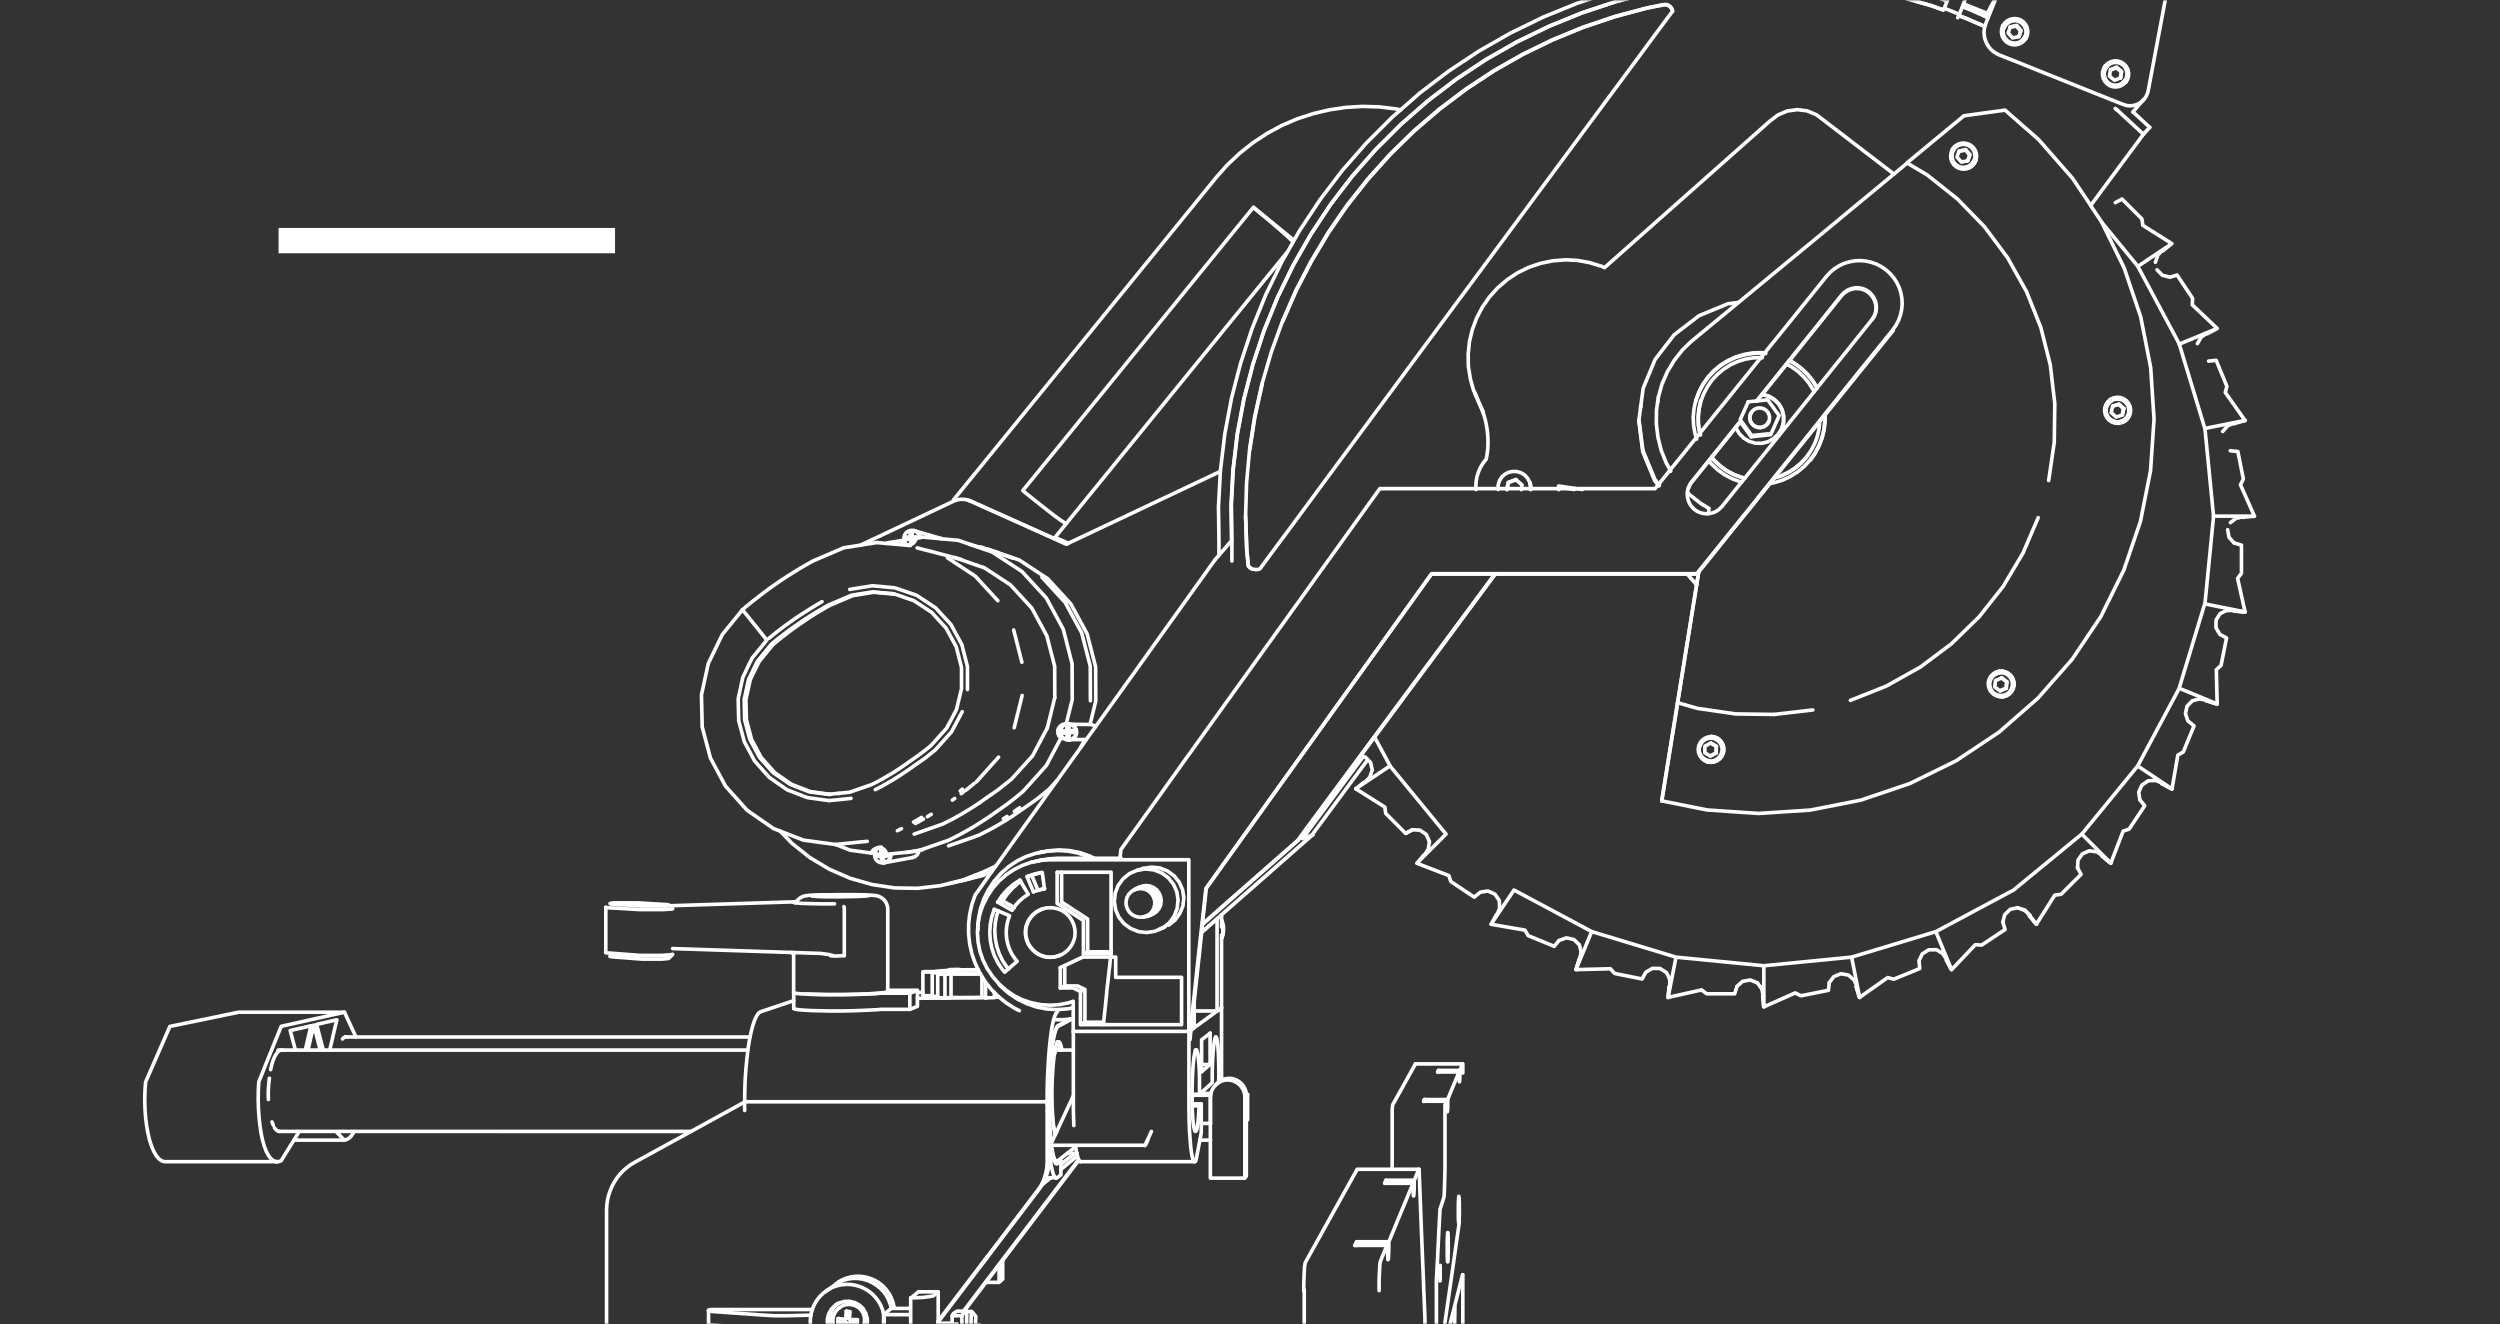 <svg width="691" height="366" fill="none" xmlns="http://www.w3.org/2000/svg"><rect width="100%" height="100%" fill="#333333" stroke="none"/><path fill="#fff" d="M77 63h93v7H77z"/><mask id="a" maskUnits="userSpaceOnUse" x="0" y="0" width="691" height="366"><path fill="#C4C4C4" d="M0 0h691v366H0z"/></mask><g mask="url(#a)" stroke="#fff" stroke-linecap="round" stroke-linejoin="round"><path d="M185.927 263.804l-.792.791-.31.31m351.408-1.824l.069.068.034.035m-74.907 7.264l.034.103M292.162 287.97h.447m-.447 32.979h-.413M517.61 88.065l-.069.104-.034.069m-50.812 46.61l.034-.069v-.034M313.953 245.8l.103-.035.172-.069m2.789 7.436l-.069.034-.172.069h-.035m-2.135-7.917l.207-.068.138-.035.551-.172m2.891 7.711l-.447.172-.035.034-.378.138m-29.33-1.859h.102m-1.479-5.13l.069-.034.206-.069.241-.069.62-.172.137-.035m-1.652-4.234l.31-.068.138-.035h.069l.791-.206m-1.962-2.995l1.102-.241.344-.068.516-.104h.035m271.061 13.529l.103.034.069.034m27.883-135.22l-.034.034-.068.035m20.895 76.973h.241m-354.438-41.757l.414.104.826.206.344.104.826.206 1.102.275.172.035 5.955 1.583.345.104 2.168.585m-46.3 119.66v-11.016M545.356 44.793l-.034.069-.035.069M252.607 146.69h.103m342.597 68.988h.206m-303.351 105.96h-.207M581.778 18.355l.103-.138m-21.997-7.538l-.035.069-.069.103m-6.162-3.684l.069-.103.034-.035m38.797 20.448l-.241.276-2.754 3.201M548.592 4l-.241.344m5.68 3.03l.035-.034.069-.104m5.37 3.202l-.069.103-.035.069m27.816 11.773l-.069.069-.035.068M231.884 361.57l.137-.103.069-.034m-36.249 4.475v-3.683M545.7 45.103l-.034.069-.035.034m-45.028 81.656l-.034.034m-.86-1.033l-.035.069M257.668 275.198v-6.471m179.181-4.579v.069m-360.152 56.87H45.852M294.64 200.084h.792m-27.505-49.676l2.409.723 1.687.516.138.035 1.79.551m-21.24-5.543l2.134.62 3.546 1.033 1.721.482.104.034m-28.229 70.468h-.379m14.941-55.252l.344.069m141.692 66.165l.069-.035m163.863-44.236h.068M403.354 334.581l-.034.792v2.031l-.035.654-.034.447-.035.241-1.928 13.564-2.031 14.148-.378 2.686-.826 5.748-.035.173-.069.447-.551 3.856M168.577 264.354l.103.035.172.034.241.035 4.028.31 4.062.309.31.035h5.301l.448-.035.413-.034.344-.034.31-.035.241-.034.172-.035.103-.034.035-.035m1.067-1.067l-.069.034-.138.035-.241.034-.31.035-.378.034-.448.035-.516.034-.585.034-.62.035h-5.68l-.448-.035-.378-.034-4.097-.31-3.546-.275-.482-.035-.275-.034-.206-.034-.104-.035m3.27-13.735h-.86l-.345.034-.309.035-.241.034-.172.034-.104.035-.034.034.034.035.104.034.172.035.241.034 4.027.241 4.062.241h6.472l.345-.034.309-.035.241-.034.173-.035.103-.034.034-.035-.034-.034-.103-.034-.173-.035-.241-.034-8.124-.482h-5.577zm-3.236 1.239l.138.034.207.035.275.034 4.028.241 4.096.241.379.035h6.747l.585-.035.517-.034.447-.035.379-.034h.275l.241-.034.138-.035.035-.034"/><path d="M263.899 154.092l1.756.619 2.547.895 1.274.448 2.616.895 7.092 4.647.137.104 5.887 6.403 4.131 7.642 2.169 8.4.034 8.675m-2.065 8.4l-2.376 4.475-.069.138-1.618 3.063-5.817 6.438-.551.447-.551.448-.585.447-.551.448-.551.448-.551.447-.585.413-.585.413-.585.413-.585.413m-7.023-1.204l.585-.448.585-.482.586-.482.585-.482m194.466-22.341v.034l-4.372 27.058v.034l12.496 2.514 14.252.963 14.252-.929 14.01-2.754 13.529-4.579 12.806-6.299 11.877-7.918 10.741-9.398 9.432-10.706 7.952-11.842 6.334-12.806 4.613-13.495 2.789-14.011.963-14.252-.929-14.251-2.754-14.011-4.579-13.53-5.611-11.428-.551-1.136-.137-.241-2.961-4.441-.034-.069-.172-.275-.035-.07-1.549-2.306-3.167-4.75-8.916-10.19-.172-.207-.31-.344-2.857-2.513-.207-.172-1.032-.895-5.199-4.579-11.291 1.55h-.069l-.206.172-15.492 12.806"/><path d="M471.963 210.617l-.861-.378-.723-.586-.551-.757-.344-.86-.103-.93.138-.929.378-.861.585-.723.758-.551.86-.344.93-.103m-303.971 46.164l8.089.482m159.249 29.191l1.24-.929m8.572-121.175l-.207-.103-.241-.138-.241-.172-.206-.206-.276-.276-.447-4.578v-.276l-.035-.585v-.448l-.275-7.883.275-9.191.241-2.685.379-4.2.206-2.307.138-.964 1.274-8.124 1.996-8.985 2.582-8.847 3.133-8.64 3.683-8.434 4.235-8.16.137-.24.586-.964.963-1.618 3.03-5.06 3.959-5.75 1.273-1.824 5.715-7.23 6.162-6.85 6.575-6.437 1.446-1.24 2.857-2.444 2.685-2.306 7.367-5.543 7.677-5.06 7.987-4.544 8.261-4.028 7.299-2.995 1.239-.516 8.709-2.926 1.894-.516 7.022-1.86 4.51-.894.585-.035.276.035.275.068.275.138.241.172.207.172.207.207.172.24.137.276.104.276.034.275-5.37 7.23-3.271 4.44-.378.516-8.056 10.879-.206.275-.035.035-4.957 6.712-8.262 11.154-39.933 53.944-1.962 2.65-1.48 1.997-.034.069-.62.826-7.436 10.052-16.248 21.963-.138.207-4.82 6.506-.068.103-4.372 5.921-.069.069-6.334 8.572-.276.103-.275.069-.31.034h-.31l-.31-.034-.275-.069h-.275zm144.205 40.14l10.637-1.239m12.944 79.486l-2.203-11.153m1.411 8.158l-.138.103.792 2.754.103.103m-26.438-8.744l24.167-2.375h.069l23.305-7.057m2.995 7.711l-.103.138 1.308 2.547.138.103-.069-.172-4.269-10.327"/><path d="M530.416 265.594l.206 2.1-7.195 2.96-1.686-.447-7.746 5.473-.275-.895-.551-1.859-.104-.103m22.17-10.327l1.136.689.551.309.138.069m-1.825-1.067l-2.134.035-1.79 1.136-.93 1.927m7.677-.379l-1.136-1.687m.138.07l1.136 1.721m-.241.034l.138.103 1.342 2.548 6.541-6.885 1.756.103 6.472-4.303-.62-2.031M480.5 83.59l-2.926.379-6.679 2.754-1.308.55-6.403 4.923-.447.344-1.997 2.582-.069.069-3.201 4.165-3.305 7.987-1.033 7.746-.103.826m-.035 0l.138 1.033.241 1.928.723 5.611 3.305 7.986 1.273 1.653"/><path d="M458.502 134.332l-1.17-1.514-3.27-7.953-.758-5.886-.241-1.928-.103-.723M337.637 298.642v-40.277m-1.24 21.068v-25.406m57.524 127.097h3.099l.447-1.756.964-3.855.103-.448.035-.172 1.446-5.749.172-.723.482-1.962 1.48-5.783 2.1-8.331-2.1 8.331-.138 8.502-.034 1.377-1.033 4.372-.172-5.749-.069-2.685M249.165 229.035l-1.136.585m6.679-3.683l-1.102.654-1.102.619M537.163 2.76l-.413-.137-2.754-.999-9.467-2.72-9.639-2.1-9.742-1.445-9.811-.792-2.96-.034h-.999l-5.886-.07-1.377.07-8.469.447-9.777 1.17-9.673 1.825-5.37 1.377L446.764.42l-.104.035-5.99 1.996-3.373 1.102-9.123 3.718-8.881 4.303-8.572 4.888-8.228 5.44-7.849 5.99-3.786 3.304-3.133 2.754-.516.448-6.988 6.953-6.507 7.402-5.508 7.195-.482.654-5.439 8.227-1.101 1.928-1.033 1.79-.551.964-2.203 3.89-4.303 8.847-3.718 9.123-3.098 9.363-2.479 9.536-1.824 9.673-1.033 8.675-.138 1.136-.172 3.03-.379 6.816.138 9.845-3.477 4.028-1.102 1.274M461.05 275.715l2.203-11.153m-1.893 8.192l-.31 2.857.034.103m-21.102-18.21l23.271 7.057h.035l24.235 2.375v11.36l-.069-.103-.241-2.857"/><path d="M480.087 272.651l-.62 2.031h-7.746l-1.411-1.067-9.26 2.066.069-.551.241-2.307-.035-.103m24.407-1.068l.896 1.205.309.413.069.069"/><path d="M485.733 271.653l-1.963-.792-2.1.379-1.583 1.411m7.263 2.616l-.413-1.996m.104.069l.413 2.031m-.241-.035l.069.103.241 2.858 8.675-3.856 1.583.792 7.608-1.515.207-2.1m-69.986-3.649l4.337-10.5h-.034l-21.447-11.463-6.265 9.363-.034.069 1.376-2.513.035-.069"/><path d="M436.505 265.146l-.86 2.72v.103"/><path d="M454.888 268.727l-.999 1.859-7.607-1.515-1.171-1.308-9.501.241.103-.31.757-2.444v-.104m24.167 3.684l.895 1.859.034.069m-.929-1.928l-1.79-1.136-2.135-.035-1.824 1.067m6.644 3.959v-2.031m0 .07v2.065M291.99 320.984l.31-.069.068-.069 2.617-2.065 2.306-1.825m-6.713-.965l-.103-.963-.103-1.136-.069-.792-.035-.379-.103-1.721-.069-1.687v-.585l-.034-.723-.035-1.653v-2.444l.035-2.478.069-2.444.103-2.41.138-2.307.034-.585.138-1.549.206-1.859v-.103l.035-.276.206-1.48v-.034l.241-1.481.069-.24.207-.999.275-.929.31-.654.31-.345 3.821-2.065"/><path d="M292.403 288.107l.034.069.104.172.068.104.035.137.103.276.069.172.034.172.104.379.034.206v.069l.034.172.035.207"/><path d="M291.645 313.651l-.103-.379-.069-.379-.035-.172-.034-.241-.034-.172-.104-.654-.068-.516-.138-1.343-.035-.516v-.207l-.068-.757-.035-.379-.069-1.239-.069-1.687v-.344l-.034-1.412v-1.79l.034-1.79.069-1.755.104-1.687.103-1.584.103-1.033.035-.447.172-1.343.068-.516.104-.62.034-.241.035-.241.034-.172.034-.172.035-.138.172-.585.034-.172.207-.551.207-.31v-.034l.206-.103m.964 2.272l-.069-.379v-.069l-.172-.791-.206-.585-.207-.345-.206-.137m-1.997 28.71v.069l.241 1.446.138.62.103.551.275.86.276.551.103.103.138.104.069.034m221.317-48.161l-.792-1.893-.585-.517-.998-.895-2.1-.378-1.963.791-1.273 1.687M485.595 110.82l.551-.689.791-.963.104-.104.068-.069 6.644-8.261.069-.069.758-.964.068-.07 5.405-6.746 3.408-4.235.379-.482 5.129-6.403.482-.516.551-.447.585-.38.654-.309.654-.207.689-.137.688-.035.689.07.688.137.654.24.62.31.585.414.517.482.447.55.379.586.31.654.206.654.138.688.034.689-.069.688-.137.689-.241.654-.31.585"/><path d="M328.928 287.385l.068-.757v-.035l.104-1.067.103-.861.069-.619.516-4.613.103-.93.138-1.204.035-.414.034-.172 1.239-11.532.069-.482.035-.379.034-.172.034-.413.035-.31.138-1.342v-.138l.137-1.342.172-1.618.035-.207.103-1.033v-.137l.034-.345.035-.275.138-1.136.034-.344v-.138l.207-2.066v-.068l.137-1.24.035-.206.137-1.274.035-.275.034-.345.035-.378.206-1.825.104-1.101.103-1.102 1.514-2.1.827-1.136.585-.826 1.239-1.756 11.498-16.042.689-.964.619-.86.138-.207 16.248-22.651.035-.069 1.583-2.238 1.963-2.719 2.444-3.408.069-.069 22.789-31.774h73.29l.172-.207.241-.31.069-.103 1.756-2.169.413-.516 5.818-7.229.206-.276 1.171-1.446.034-.034 1.859-2.306.069-.069.069-.069v-.035l.172-.206.241-.31.034-.034.482-.62.413-.516.069-.069.207-.241.413-.517.138-.137 2.34-2.926.173-.241.791-.999.035-.034.206-.275.345-.448.034-.034.551-.689.069-.069.757-.929.034-.035.792-.998.035-.069 1.239-1.515.034-.068 6.748-8.366.172-.206 2.478-3.098.62-.758.034-.069.104-.137 2.306-2.858.035-.068 1.204-1.515.035-.069 7.057-8.778 3.683-4.579.379-.447 7.746-9.605.137-.172.895-1.274.723-1.377.517-1.445.344-1.515.138-1.515-.069-1.549-.276-1.515-.447-1.48-.654-1.377-.826-1.308-.999-1.17-1.136-1.033-1.273-.895-1.377-.723-1.446-.517-1.515-.344-1.515-.138-1.549.07-1.515.275-1.48.447-1.377.654-1.308.827-1.17.998-1.033 1.136-7.023 8.71-.413.516-3.511 4.372-6.025 7.435-.068.07-.895 1.135-.069.07-5.198 6.437-.792.963-2.685 3.34-8.434 10.465-.035.034-.929 1.171-.035.034-.482.585-4.991 6.197-.861 1.032-.792.999-.103.138-3.029 3.752-.172.206-.792.964h-76.079l-10.878 15.147-5.921 8.228-.104.137-3.683 5.164-.103.138-2.892 4.028-.103.137-.104.172-.068.069-1.859 2.582-.035.069-2.169 2.995-.103.138-7.711 10.74-16.868 23.512-.138.172-5.68 7.953-1.411 1.996-9.467 13.219-2.1 2.926-.138.173-.034.206-.035.275-.034.31-.103.895-.035.276-.034.241-.035.447m-12.875 65.476l-.86 1.859-1.515 3.27-.516 1.102-.104.206-.482 1.033-.619 1.343-.482 1.032-.069.173-.172.378-.172.379-.276.585-.309.689-.069.137-.413.861-.104.172-.206.448h26.163l.206-.173.62-1.342"/><path d="M466.626 135.055l.104-.31.103-.241.31-.62.413-.585.138-.172.309-.379 4.028-4.991.241-.31.035-.035.068-.068.723-.895.035-.035.516-.654 6.162-7.642.035-.035.757-.929.069-.069.344-.413"/><path d="M328.824 286.627l.103-1.067.069-.757.069-.758.517-4.613.103-.929.138-1.205.068-.585.138-1.274 1.274-11.704.172-1.653.034-.172.138-1.342.207-1.894.034-.206.069-.586.206-1.962.035-.275.275-2.444.31-2.754.034-.241.035-.31.034-.379.345-3.132.103-.792 3.098-4.303 1.239-1.756 11.429-15.939 1.309-1.824.137-.207 17.798-24.82 1.962-2.72 2.616-3.683 22.79-31.774h73.393l.379-.448 1.825-2.237.413-.517 5.817-7.229 1.377-1.721.035-.035 1.859-2.306.069-.069.068-.069.173-.241.275-.344.482-.585.413-.517.069-.068 3.064-3.787.172-.241.826-1.033.585-.723.585-.723 1.653-2.065.034-.069 8.021-9.949.172-.206 3.167-3.925.104-.137 2.306-2.858.035-.069 8.33-10.327 3.684-4.578.379-.448 7.848-9.742M316.431 316.646l.723-1.515 1.102-2.409"/><path d="M517.851 87.72l-.104.138-.31.448-5.714 7.126-.379.482-3.304 4.096-5.784 7.195-.034.069-.861 1.067-.034.069-5.749 7.16-.792.964-.379.482-.034.069-2.1 2.616-1.515 1.894-8.365 10.396-.103.138-.035.034-.86 1.067-.035.035-5.336 6.644-.482.516-.447.379-.069.069-.034.034-.31.207-.103.068-.207.138-.654.31-.689.206-.688.138h-.31l-.413.035-.688-.069-.689-.138-.654-.241-.62-.31-.585-.413-.516-.482-.104-.137-.068-.069-.276-.31-.275-.413-.103-.172-.31-.654-.207-.689-.138-.688-.034-.689v-.103l.034-.241.035-.344.138-.689m19.003-24.338l1.342-1.686 6.782-8.469.069-.069 6.231-7.745 3.408-4.234.378-.483 5.267-6.575.482-.516.551-.448.585-.378.654-.31.689-.207.688-.137.689-.035.688.07.689.137.654.24.62.31.585.414.516.482.448.55.378.586.31.654.207.688.137.689.035.688-.069.689-.138.688-.241.654-.31.62m-51.259 47.368l.104-.31.137-.344.31-.62.413-.585 4.407-5.508.241-.31.034-.034.069-.069 1.274-1.583 6.162-7.677.034-.035.758-.963m-96.355 94.702l15.457 18.83-7.849 7.849-.172.172 1.859-2.203m15.628 10.259l-1.652 1.343-6.472-4.303-.551-1.652-8.847-3.409m22.135 14.251l.758-1.824-.104-2.134-1.204-1.756-1.928-.861-2.1.31m-95.598-.688l-.241.138-.654.413-.448.482-.275.275-.069.138-.413.757-.241 1.033v.172l.034.861.31.998.551.895.034.035.723.688.93.482h.034l.517.138.447.103 1.033-.034.138-.035.86-.275"/><path d="M316.844 253.201l.069-.035.138-.069.688-.413.62-.654.103-.103.482-.93.241-1.032-.034-1.033-.31-.998-.551-.895-.757-.723-.93-.482-.138-.035-.895-.206-1.032.034-.276.069-.757.207"/><path d="M317.154 253.098l.895-.551.344-.378.345-.379.482-.93.241-.998-.035-1.033-.31-.998-.55-.895-.758-.723-.929-.482-.551-.137-.482-.104-1.033.035-.516.172-.482.137m-21.619-4.75h14.906v22.583"/><path d="M293.436 241.084v8.262l.241.138 1.342.86.31.207 1.033.688.069.035 2.065 1.342 2.134 1.412v9.053m6.507 0h-6.507l-1.17.516"/><path d="M307.137 263.598h-7.677v-9.157l-3.305-2.169-.069-.034-1.205-.792-.378-.241-2.066-1.343-.241-.137v-8.641m22.17-.551l-.069.035-.172.068-.654.276-.413.172-.827.344-1.79 1.446-.413.551-.31.413-.413.585-.241.31-.172.448-.654 1.686-.034.413v.104l-.138 1.239-.069.516.207 1.309.137.963.138.345.757 1.755.104.104.998 1.273.344.413 1.859 1.343.069.034 1.48.586.448.172.137.069 2.273.241 1.204-.173 1.068-.172.619-.275.93-.413.413-.172.137-.069m-6.953-15.939h.069l.791-.138.999-.138.413-.069 2.272.241 2.134.827 1.859 1.342 1.446 1.79.929 2.1.345 2.272-.104.826-.034.379-.103 1.102-.345.86-.482 1.274-1.342 1.859-1.756 1.411-.034.035"/><path d="M317.912 252.96l.55-.241.448-.172.861-.654.654-.861.413-.998v-.104l.034-.378v-.035l.069-.585-.138-1.033v-.034l-.413-.998-.516-.689-.138-.207-.86-.654-.999-.413-.206-.034-.861-.103h-.103l-.758.103-.241.034"/><path d="M316.087 240.016l2.238-.344 1.927.206.345.035 1.514.585.585.241 1.825 1.343 1.411 1.755.93 2.066.344 2.237-.172 1.446-.034.379-.035.447-.86 2.066-1.205 1.652-.104.172-1.755 1.412"/><path d="M315.983 253.477l1.033-.138.861-.344.172-.069.413-.31.482-.344.654-.861.413-.998.069-.448v-.069l.069-.585-.138-1.101-.413-.999-.654-.86-.861-.654-.998-.414-.929-.137-.173-.035h-.103l-.757.104-.138.034h-.103l-.998.413-.517.413m-25.474 5.267l-.826.378-.757.482-.482.414-.207.172-.62.654-.516.723-.413.791-.31.827-.206.86-.069.895.034.895.172.895.276.861.378.826.482.758.586.688.654.62.723.516.791.413.827.31.86.206.895.069.895-.034.895-.172.827-.276"/><path d="M292.747 264.114l-.861.275-.895.172-.895.035-.895-.069-.86-.207-.826-.31-.792-.413-.723-.516-.654-.62-.585-.688-.482-.758-.379-.826-.275-.86-.173-.895-.034-.895.069-.896.206-.86.31-.826.413-.792.517-.723.619-.654.31-.276.379-.309.757-.482.103-.035.723-.344.104-.034.757-.241.62-.104.241-.034.86-.034h.035l.895.068.137.035.758.172.826.31.757.378.035.035.31.206.034.035.344.241.035.034.103.103.551.517.585.688.206.345.138.206.138.207.379.826.275.861.103.516.035.241.034.138.034.895-.068.895-.035.137-.138.654-.034.069-.103.31-.207.516-.413.792-.516.723-.62.654-.688.585-.586.379-.172.103-.688.31-.069.035h-.069zm-5.68-26.231l.172-.035.516-.103h.035l.378-.069 1.446-.275 2.169-.138.413-.034h17.729m-11.257 36.834l1.17-.585m-5.542-.964h3.58l1.997.964v9.053m5.129 0h-5.164l-1.17.654"/><path d="M299.219 264.527h9.157v5.612h18.21v13.081h-27.953v-9.157l-1.996-.998h-3.58"/><path d="M293.057 267.453v5.646l1.239-.585v-5.612"/><path d="M299.219 264.527l-6.162 2.926 1.239-.55 5.026-2.376m-24.51-13.185l1.101.447.069.035.516.206 2.548 1.067-.517 1.515-.309 1.549-.104 1.584.104 1.583.309 1.549.517 1.515.688 1.412.895 1.308.517.585-1.102.964-.447.379-.827.722-.516.448-.207.172-.206.172-.069.069-.034.034m9.398-22.651l-.241.069-1.274.413m-.448-4.544l1.584-.516m-.826.172l.791-.172.104-.035 1.239-.241.069.413.447 3.305.104.723v.103"/><path d="M288.685 245.696l-.757.138-.276.069-.31.069-.206.034m-.241.069l-1.309-3.132-.413-.999-1.308.345"/><path d="M285.621 246.522l-.93-2.237-.826-1.997 2.066-.688m-8.779 7.401l2.582 1.48.585.344"/><path d="M281.903 243.252l.241.379.035.068.241.448.723 1.239.516.861.551.929-1.205.827-.103.068-1.205 1.033-.069.069-.998 1.136-.31.482-.172.241-.414.585-.206-.103-3.27-1.893-.517-.31"/><path d="M281.903 243.252l-1.824 1.205-1.653 1.446-1.446 1.652-.344.516-.895 1.309.62-.173.757-.206 1.205-1.79 1.446-1.618 1.618-1.446.723-.482"/><path d="M285.07 238.33l-2.479.861-.344.172-.688.344-1.308.654-2.169 1.446-1.962 1.721-1.722 1.962-1.446 2.169-.413.861-.826 1.549-.86 2.479-.517 2.581-.138 2.1-.034.517.172 2.616.517 2.582.86 2.478 1.171 2.341.206.276.069.069.585.895.138.206.034.035.31.481.138.207.516.585.93 1.067.275.345.069.069.103.103 1.584 1.377.206.206.104.069.964.654.344.241.619.413.138.104.103.068.964.482 1.274.62.516.172 1.963.654 2.581.517 2.617.172 2.616-.172 1.067-.207.861-.172.654-.138 1.205-.413v8.434"/><path d="M274.812 251.342l-.689 2.065-.413 2.135-.138 2.168.138 2.169.413 2.134.689 2.066.963 1.962 1.205 1.825.069.103.069.069.103.138.138.137.344.379m7.367-30.363l1.549-.31.517-.103.138-.034.344-.069 2.616-.172h38.349v47.471"/><path d="M296.809 311.103l-.069-1.824v-.448l-.034-.86-.035-1.515v-21.378h31.947m-57.8-63.238l-.998.654-.999.654-.998.62-1.033.619-1.032.62-1.033.585-1.033.585-1.067.551-1.067.551-1.067.516-6.162 2.169-1.068.379-.585.206m.345-2.926l1.101-.62 1.102-.619m-49.985-57.868l-5.611 6.885-3.856 7.986-1.893 8.675.206 8.882 2.272 8.572 4.2 7.814 5.921 6.61 7.298 5.06 2.032.792 6.23 2.41 4.992.688 3.821.516h.138l6.127-.619 1.859-.172.723-.069m39.072 35.285l-.413-.447-1.205-1.79-.963-1.963-.689-2.065-.413-2.134-.138-2.169.138-2.169.413-2.134.413-1.205"/><path d="M251.609 150.787l-.551-.034h-.068l-.241-.035-2.582-.241-3.236-.275-2.582-.241-4.544.723-4.613.723-8.503 3.649-1.721.964-1.721.998-1.687 1.033-1.687 1.067-1.652 1.067-1.618 1.102-1.618 1.136-1.584 1.17-1.583 1.205-1.55 1.205-1.549 1.239-1.514 1.274 4.303 5.336 1.205 1.514 1.239 1.55-4.028 4.922-.551 1.102-.068.103-.069.138-.276.551-.034.069-.103.24-.379.792v.035l-.275.55v.035l-.482.998-.035.069-.344.723-1.274 5.887.138 6.024 1.549 5.852.757 1.412 2.1 3.924 4.028 4.51 2.1 1.48 2.857 1.962.344.138 3.099 1.205 2.168.826 1.24.172 4.234.585.516.069m4.2 42.859v-13.116l-.034-.172v-.034l-.035-.103-.034-.138m-13.908 12.806h-.172l-.344-.035-.241-.069-.103-.034m.344.103l.138.035.378.034m11.292-13.597h-3.615l-1.515-.035-1.205-.034h-.206l-1.274-.035-1.101-.034h-.207l-.344-.034-.344-.035-.689-.069-.31-.034-.206-.035-.276-.068-.034-.069.172-.069.379-.069h.137"/><path d="M185.927 262.186l32.6 1.067.826.034.93.035h.447l6.162.206.241.035.241.034.241.034.241.035.241.034.241.035.241.034.241.035.241.034.241.034.241.069.241.069.241.069.241.069.103.034.138.035.138.034-.964-.069-.138-.034m1.308.104l2.513-.104m379.465-69.572l-10.5-4.338m7.505 3.305l.034.172 2.72.861h.241m-21.963 17.143l11.429-21.378.034-.103 7.057-23.305m7.987 1.789l.069.173 2.857.309.275-.034-.275-.069-10.844-2.169 2.375-24.166v-.103l-2.375-24.166v-.069"/><path d="M613.552 175.332l1.859.998-1.515 7.608-1.308 1.171.241 9.501-1.136-.379-1.584-.516h-.241m3.787-24.131l1.825-.861.103-.035m-1.928.895l-1.136 1.79-.035 2.134 1.068 1.825m3.821-6.609h-1.928m.138-.069h2.065m-.206.206l.241-.034 2.857.31-2.065-9.26 1.067-1.412v-7.78l-2.031-.62M251.712 371.726h1.412l.688-.035.62-.034h.207l.481-.035.586-.069.55-.068.517-.069.447-.069.379-.103.31-.104.206-.103.241-.241.035-.034.929-.861v-12.84h-5.508l-.516.447-.654.551-.826.688m-.104 2.893h-5.37l-2.1 1.721-.069 3.718h7.539m-7.47-3.719h7.436m.034 8.365v-13.012 13.012z"/><path d="M251.712 358.713h1.377l.654-.034m.001 0l.688-.034.62-.035.585-.068.551-.069.516-.069.448-.069.378-.069.31-.069.207-.069.964-.826.275-.206m22.548-133.844l-.551.379-.929.654m191.952-13.977l-.791-.241-.723-.448-.585-.585-.414-.723-.206-.792.034-.826.241-.792.448-.722.585-.586.723-.413.792-.206.826.034h.034l.792.241.723.448.585.585.413.723.207.791-.034.827-.241.791-.448.723-.585.586-.723.413-.792.206-.861-.034z"/><path d="M473.271 204.008h-.826l-.792.206-.723.413-.585.586-.413.723-.241.791-.035.827.207.791.413.723.585.585.723.414.448.137.344.104m.378-1.343l1.584-.86.034-1.825m.035 0l-1.55-.929"/><path d="M472.754 208.999l-1.549-.929.034-1.825 1.584-.86m.034-.034l1.55.929-.035 1.825-1.583.86m62.274 48.539l21.481-11.497 18.83-15.457m-17.694 20.345l1.859.654.138.068"/><path d="M557.681 250.895l-2.066.447-1.515 1.48-.516 2.066m9.294.551l-.172-.069-1.79-2.237.069-.173-1.446-1.445m.172.068l1.446 1.446"/><path d="M560.916 253.132l.172.069 1.79 2.237 5.061-8.021 1.755-.241 5.508-5.508-.998-1.858m12.428-123.482l.688-.447.551-.62.379-.723.172-.826-.035-.826-.241-.792-.447-.689-.62-.551-.723-.378-.826-.172-.826.034-.792.241-.688.448m3.407 5.301l-.792.241-.826.034-.826-.172-.723-.379-.619-.55-.448-.689-.241-.792-.034-.826.172-.826.378-.723.551-.62"/><path d="M583.189 111.061l-.551.619-.378.723-.173.792.035.826.241.792.447.688.62.551.723.379.792.172.826-.034.792-.241"/><path d="M586.941 112.989l-1.342-1.239-1.653.516"/><path d="M587.045 112.92l-.414 1.79-.103.034-1.652.517-1.343-1.24.379-1.721v-.034"/><path d="M583.981 112.231l1.721-.55 1.343 1.239-.104.069-.378 1.721m13.735-47.368l-9.432 6.3m9.191-6.129l.241-.206m20.001 49.021l.275-.138-.309.069-10.844 2.169-7.057-23.272v-.068L590.9 73.64v-.035l-9.914-12.083m3.683-5.506l1.859-.998 5.508 5.508.241 1.755 8.021 5.06-.31.242-1.927 1.549-.241.206m-217.875 134.43l.344.619.792 1.48 3.133 5.818-9.433 6.3"/><path d="M379.291 212.855l-.689 1.997-1.411 1.412m2.1-3.409l-.447-2.065-.792-.827-.689-.723-.55-.137-.689-.172m.86 7.298l-2.237 1.79m225.551 0l-9.432-6.3-.069.069-15.388 18.761 7.883 7.883.173.173-.207-.069-2.203-1.859.034-.172"/><path d="M597.579 216.436v.172l2.513 1.377.241.034"/><path d="M604.773 199.292l1.653 1.343-2.961 7.194-1.514.895-1.618 9.364-1.102-.585-1.411-.792-.241-.034m8.4-22.997l1.927-.482.138-.034m-2.065.517l-1.481 1.514-.447 2.066.688 1.996m5.095-5.714l-1.928-.379m.138-.034l1.962.379M430.79 134.332v.069l-.034.688v.207m.103-.62l-.068-.344h.068l.413.069.723.103 4.097.62.551.069.723.103m86.096-87.198l-20.311-15.56-1.101-.826-2.548-1.067-2.719-.344-1.722.24-.86.104-.172.035-2.548 1.067-.137.103-1.859 1.411-.207.138-17.901 15.87-16.317 14.458-11.533 10.224-.034.035-.723-.344-1.962-.62h-.069l-.792-.241-.069-.034-.413-.138-3.373-.62-1.79-.103-1.653-.069-2.513.207-.929.069-3.374.688-3.27 1.102-3.099 1.514-2.857 1.894-2.616 2.237-2.307 2.548-1.962 2.823-1.583 3.029-1.205 3.236-.792 3.339v.172l-.344 3.27.034 1.584.035 1.859.069.344.034.138.448 2.892.929 3.304m2.478 5.646l.069.241.345 1.033.344 1.273.275 1.308.207 1.309.137 1.342.069 1.343v1.342l-.069 1.343-.172 1.342-.241 1.309-.86 1.101-.723 1.171-.551 1.273-.413 1.308-.241 1.343-.069 1.377.069.861m-.585-27.265l.138.31.241.585.964 2.272.55 1.205.482 1.24"/><path d="M430.859 135.296l.035-.309v-.31h.069l.137.034.723.103 3.305.482m-27.505-26.748l.378.895.964 2.272.551 1.205.413 1.033m-16.076 254.605v-4.096l-.276-6.92-.034-.619-.034-.585v-.379l-.069-1.893-.138-3.615-.034-.585-.379-9.467-.654-17.212h-17.109l-14.287 25.68-.068.173-.069.275-.069.413-.069.516-.034.62-.035.689-.034.757-.035.826-.034.895-.035.895v1.859"/><path d="M381.184 356.717v-2.754l.034-.895.035-.826.034-.758.035-.688.034-.62.035-.516.034-.413.034-.276.035-.172.241-.619.172-.448.069-.172 1.101-2.651.276-.688m7.539-18.005v2.031l-.034.861-.035.722-.034.482-.035.241h-.068l-.035-.275-.034-.551-.035-.757v-1.894h-7.849m9.433-3.924l-.929 2.272-.31.792h-7.815"/><path d="M383.869 343.222v1.927l-.034 1.033-.034.895-.035.654-.069.379-.069.069v-.035l-.034-.206-.034-.516-.035-.758-.034-.964v-1.48h-8.916m16.007-17.212l-1.377 3.305-.069.206-2.306 5.543-1.515 3.683-1.446 3.477h-8.881"/><path d="M374.953 344.254v-1.032l-.344.688-.172.344m8.262-17.246l.378-.792v.792m198.15-90.469l-1.652-1.101-.551-.069-1.549-.207-1.928.861-1.205 1.755-.103 2.135"/><path d="M581.02 236.678l.207.034 2.203 1.859 3.408-8.847 1.652-.551 4.303-6.472-1.342-1.652m-294.918-19.107h.035v.276l.034.275h-1.136v.448l.035.206v.207l.034.172v.034h-.551m.448-2.65v1.067"/><path d="M294.916 202.597l.034.206v.276l.034.206v.172l.035.172v.035m1.549-1.722l-.654.035-.379.034h-.103.207"/><path d="M295.501 204.49h.103l.379-.069h.069l.103-.035.344-.172.069-.034.035-.035.068-.034.276-.241.069-.034.069-.104.206-.31.034-.068.035-.104.138-.378.034-.069v-.551l-.034-.103-.069-.379v-.069l-.035-.103-.172-.344-.034-.069-.035-.035-.034-.034-.034-.034-.241-.276-.035-.069-.103-.069-.207-.137-.103-.069-.069-.034-.103-.035-.379-.138-.069-.034h-.103l-.31-.034m-1.17 2.444h-.31m1.067-1.722l.482-.034m-.413 1.137v-.069l-.069-1.033h-.069m-.964 1.171l.414-.035.55-.034h.138-.103m.103.55h-.172"/><path d="M294.881 202.012l-.172.034h-.86m.757-1.859l-.516.241-.448.378-.31.482-.206.551-.035.585.069.413v.104m.723-.31v-.551h.069l.034.379v.172m-.792.345l.241.516m1.997-2.582h-.551v1.067m1.653-.035h-.895m-.723.655h-.448m-.964.964l.31.378.31.207.172.137.344.138.173.069.241.034h.378m-.344-.86v-.103l-.069-.999h-.103m-.723.069h.275m-18.658-36.594l-6.231-6.781-7.677-5.061m28.538 171.332l-2.34 1.894-.792 1.136-10.19 13.391-4.372 5.749M243.657 237.71h.551v-.035l-.034-.172v-.172l-.035-.206-.034-.207v-.275m-.62-1.687h.551v1.067h.998"/><path d="M243.52 236.643l.034.206v.069l.034.207.035.206v.172l.034.172v.035h.104m.481-1.136l-.138.034.138-.034zm0 0h.999l-.035-.276v-.069m-1.067 2.238h.069l.207-.034.172-.035.103-.034.069-.035.344-.172.103-.034.035-.035.31-.241.103-.068.034-.069.207-.31.069-.103.034-.069.138-.379.034-.103v-.069l.035-.379v-.206m-3.718.585h1.033m-1.068-.551h.861l.172-.034h.138l-.069-1.102m.172 2.686l-.069-1.102m-.137.069l.137-.035-1.101.069"/><path d="M242.452 236.127v.275l.035.276h.103l-.035-.551"/><path d="M243.106 234.302l-.378.172-.448.379-.31.482-.103.275-.103.275-.035.586.104.55.241.517.378.447.482.31.551.172.585.035m-.585-3.546v1.067m14.562 151.573l.068-.516.345-2.1-.104-.861-.413-3.408.241-1.411.241-1.308.689-3.099.069-.378h2.719l.035.378.344 4.407 1.136-4.407-.172-3.477-.104-1.652-.034-.344-.138-2.513v-.207l-.034-.723v-.241h-3.684"/><path d="M261.627 370.797l.826-3.133.103-.31.345-1.342.069-.241"/><path d="M258.288 370.797h3.304l.689 8.503v-.035l.241-.895.482-1.79.413-1.652-.172-3.477-.104-1.653.448-1.514.929-2.272m8.228-145.549l-.964.688-.964.689m4.338 17.591l-3.305 1.549-5.852 2.307-.998.241-2.72.688-2.41.585-6.265.723-6.3-.103-6.231-.929-6.058-1.722-5.784-2.513-5.404-3.236-4.923-3.924-3.236-3.339m3.684 44.511l.034.104.275.103.482.103.689.069.344.034.551.035h.275l.826.034h.173l1.101.035 1.412.034 1.514.035 1.618.034h5.129l1.687-.034 1.653-.035 1.549-.069h.275l1.171-.069.516-.034.792-.034 1.17-.069.964-.104.792-.103.585-.103.207-.069.172-.034.138-.104m-21.137-26.403l.241-.069.757-.069 1.239-.069 1.618-.069 1.893-.034 2.066-.035h3.993l1.687.035 1.308.034.861.069.344.069-.206.069-.758.103-1.239.069-1.618.069-1.928.034-2.065.034h-4.062l-1.687-.034-1.308-.069-.827-.069-.309-.068zM357.431 66.86l-.31-.31-.551-.517-.688-.654-.861-.757-.964-.86-1.101-.965-1.205-1.032-1.274-1.068-1.308-1.101-1.343-1.102-1.342-1.101m-51.74 87.266h-.138l-.31-.137-.482-.31-.62-.413-.791-.551-.93-.689-1.033-.791-1.136-.896-1.239-.963-1.308-1.033-1.343-1.067-1.377-1.102-1.342-1.101 63.066-77.456.689-.86"/><path d="M387.174 30.37l-1.377-.276-4.613-.551-4.613-.138-4.613.276-4.578.688-4.51 1.067-4.406 1.446-4.234 1.825-4.062 2.203-3.856 2.547-3.615 2.858-3.373 3.167-3.064 3.442-63.824 78.351-8.881 10.878m68.471 166.96l-.586.551m-1.927.001h1.927l-.034.551-.069 1.274-.034.481-.035.689-.103 1.067-.103.93-.103.757-.138.585-.138.413-.138.241-.103.035h-.034l-.138-.138-.138-.344-.137-.517-.104-.688-.068-.482-.035-.379-.103-1.033-.069-1.136v-.034l-.069-1.274-.034-.998zm0 0v-4.751l.034-1.48v-.206l.035-1.24.034-.516.034-.861.035-.447.034-.861.104-1.17v-.035l.103-1.067.103-.929.138-.758.137-.585.035-.103.103-.276.138-.206h.138"/><path d="M330.132 321.121l.104-.035.103-.034.206-.207 1.102-5.714.379-2.031v-7.987h-2.513m-.895-20v21.344l.034 1.514v.861l.069 2.272.069 1.618.034.516.138 1.894v.034l.138 1.687.172 1.446.206 1.17.172.689.035.172.206.551.173.206.034.035m.55-30.88l.138.172.138.379.138.551.103.723.103.86.103 1.033.069 1.136.069 1.136v.103l.034 1.343v4.751m.586-6.197v-8.847l.998-.757 1.377-1.067"/><path d="M329.478 302.463h2.031l.275-.241 3.271-2.961v-2.685l.034-1.343.035-1.308.069-1.239.068-1.17.069-1.068.104-.964.103-.86.103-.723.103-.551.104-.413.103-.241.034-.069.069-.034m-1.583 7.608l-2.375 2.031"/><path d="M334.47 285.561v8.675h-2.375m3.958-7.643l.103.069.104.241.103.413.103.551.104.722.068.827.069.964.069 1.067.035 1.17.034 1.239.034 1.274v2.651l-.034 1.308v.034m-2.272 3.615v7.78m3.064-31.98l-1.24.93-6.334 4.613-.86.619m-31.912 31.946l.034.207v.103l.207 1.343v.069l.103.413.035.138.103.516.034.069.173.619.068.173.104.206.068.138.104.241.275.241m39.176-62.034l.069-.138.24-.826.104-.86v-.861l-.104-.861-.24-.826-.173-.447M545.563 44.484l.275-.792.035-.826-.173-.826-.378-.758-.551-.62-.689-.447-.791-.275-.827-.035-.826.172-.757.38-.62.55-.31.447-.172.241m.001.104l-.276.792-.034.826.172.826.379.757.55.62.689.448.792.275.826.034.826-.172.757-.378.62-.551.241-.345.206-.344"/><path d="M545.563 44.484l-.069.103-.379.585-.619.551-.758.379-.826.172-.826-.035-.792-.275-.689-.447-.55-.62-.379-.758-.172-.826.034-.826.241-.757v-.035"/><path d="M543.876 44.45l.551-1.619-1.205-1.377"/><path d="M543.291 41.35l-.069.138-1.756.345"/><path d="M541.5 41.73l1.79-.38 1.205 1.378-.585 1.72h-.034l-1.756.345-1.205-1.377.551-1.618.034-.069zM335.95 299.95l-.413.482-.344.517-.276.55-.206.586-.035.137-.103.448-.034.619v22.342h9.501l.447-.551v-15.215l.345-.379v-6.988h-.379"/><path d="M344.866 302.497l-.344.345-.034-.345v-.275l-.138-.62-.207-.585-.275-.551-.344-.516-.413-.482-.482-.413-.517-.344-.551-.276-.585-.206-.619-.138-.62-.034-.62.034-.619.138-.586.206-.344.172-.206.104-.517.344-.034.034-.448.379"/><path d="M344.074 325.631v-22.342l-.034-.448v-.172l-.035-.206-.069-.413-.206-.586-.275-.55-.345-.517-.413-.482-.482-.413-.516-.344-.551-.275-.585-.207-.62-.138-.619-.034-.62.034-.62.138-.482.172-.103.035-.551.275-.516.344-.31.276-.138.137M548.833 3.518l-6.093-2.444M270.922 366.287l-.31 4.751m1.308-.001l.103-1.067-.964-3.339-.172-.379h-1.239"/><path d="M270.302 371.037l-.344-.723-.172-.344-.207-.413-.103-.206.138-3.064.103-2.444-1.033-1.274-.275-.069h-1.171"/><path d="M268.477 362.5l-.103 3.787-.069 1.824h-.103l-.482-.034-.448-.035h-.137m-1.239 1.171l-.517.93-.482.895-.206.378v.035l-.069-2.203-.035-1.136-.034-1.343-.034-.757h-1.584"/><path d="M267.169 368.077l.034-4.235v-1.446h-2.65l-.999.62-.378.551v2.375"/><path d="M265.861 363.636v.378l.035 4.063v1.101h-1.274"/><path d="M267.238 362.431l-.138.103-.86.551-.344.551v.034h-2.686M536.75 2.623l-2.754-.999-9.467-2.72-9.639-2.099-9.742-1.446-9.811-.792-2.995-.034-6.851-.103-1.411.069-8.434.447-9.777 1.17-9.673 1.825-5.405 1.411L446.66.42l-6.024 1.996-3.339 1.102-9.123 3.718-8.847 4.303-8.572 4.888-8.227 5.44-7.849 5.99-3.787 3.304-3.649 3.167-6.954 6.954-6.506 7.401-5.508 7.195-.482.62-5.439 8.227-1.102 1.928-1.583 2.754-2.203 3.856-4.304 8.847-3.717 9.122-3.099 9.364-2.478 9.535-1.825 9.674-1.032 8.675-.138 1.136-.517 9.845.138 9.846v5.749M547.732 6.926l-.999-.413-3.477-1.515-1.859-.688m51.052 32.806l.689-.757.516-.585.345-.379.172-.207-.172.207-.345.379-.516.55-.689.723-.172.172"/><path d="M585.22 30.439l2.651 2.444 4.578 4.234-.138.172-12.014 16.214-.172.241-2.272 3.064M274.846 275.612l.62-.035.585-.034m-14.699.31l5.68-.069h1.824l1.446-.035 1.239-.034m66.096-16.283l.137-.344.207-.896v-2.099l-.103-.655-.207-.688m-.034 1.481v-3.339M612.829 90.785l-10.5 4.338m7.712-2.858l2.547-1.308.241-.172m-13.116-14.149l2.031-.62 4.303 6.472-.103 1.756 6.885 6.54-.551.276-1.997 1.033-.241.172m-12.358-23.031l-1.24 1.24-.688 1.996m.448 2.1l1.48 1.515 2.065.516m-346.554 72.362h-.792l-.207.034v.276l.035.206.034.207v.206l.035.172v.035h-.517m.344-2.754v1.067m-.55-1.033v1.067m.034.585l.035.207v.069l.034.206.035.207v.206l.034.172v.035m1.549-1.721l-.86.035h-.173l-.103-.035h.172"/><path d="M252.332 148.446h.93v.345m-1.446 1.342l-.069-1.067-.138-.035h-1.032m1.067-1.618l.447-.034m-.379 1.136l-.068-1.102-.069-.034h.55m-1.514 1.205l1.101-.069-.137-.035-.172.035m0-.035h-.861"/><path d="M252.47 146.622l-.585-.034-.551.103-.517.241-.447.379-.31.482-.172.551-.034.585.103.551.069.172.034.103.138.275"/><path d="M250.576 149.101l-.034-.276v-.275l.069.034.034.517m3.615-.517v-.034l-.069-.379v-.069l-.034-.103-.138-.276-.034-.068-.035-.069-.069-.069-.241-.276-.068-.068-.104-.069-.31-.207-.068-.034-.104-.035-.344-.137-.069-.035m-2.031 3.752l.413.276m372.201-8.021h-11.36m11.085.103l.275-.103m-6.713-18.073l2.1.206 1.515 7.608-.792 1.584 3.856 8.675-.999.103-1.858.172-.241.069m-2.858-25.921l-1.411.585-1.412 1.584m3.202-2.101l.241-.137 2.754-.792-5.473-7.746.447-1.687-2.96-7.194-2.1.206m-266.173 42.859l.275 7.883v.413l.035.62v.276l.447 4.578.207.241.206.207.241.172.241.137m2.926-50.949l-1.996 8.985-1.274 8.09-.172.998M462.289 3.173l-.034-.275-.104-.275-.137-.276-.173-.24-.206-.207-.207-.172-.241-.173-.275-.137-.275-.07-.276-.034-.585.035-4.51.895-6.954 1.859-1.927.516-8.71 2.926-1.273.517-7.23 2.96-8.262 4.028-7.986 4.544-7.677 5.06-7.332 5.543-2.651 2.272-2.857 2.444-1.481 1.274-6.575 6.437-6.162 6.85-5.714 7.23-1.274 1.825-3.959 5.748-3.029 5.06-.964 1.619-.585.964-.138.24-4.269 8.194-3.683 8.434m239.183 127.028l1.963-.103h.172m-2.135.102l-1.755 1.205-.861 1.963.31 2.099m6.127-4.647l-1.824-.757m.138 0l1.859.757m18.727-71.982l1.618-1.239.069-.034m-2.444 3.235l.378 2.1 1.412 1.583m.688-6.918l2.031-.413M206.065 304.494l-.275.138-.172.069-5.956 3.27-2.375 1.308-6.266 3.443-15.594 8.537-1.136.689-1.067.791-.999.895-.929.964-.723.93-.103.137-.723 1.136-.62 1.171-.516 1.239-.413 1.274-.31 1.308-.172 1.343-.069 1.342V409.8h71.397l2.1-2.169v-3.89m49.331-87.577l-.069-.619-.034-.448-.138-1.515-.034-.275-.035-.585-.069-1.308-.103-2.135v-.447l-.034-.861-.035-1.308v-2.513l.035-2.547.069-2.513.103-2.445.138-2.34.034-.62.103-1.308.035-.276.172-1.824.034-.172.035-.207.172-1.377.034-.241.276-1.549.034-.103.275-1.171.31-.964.31-.654.31-.344 3.305-1.79m-3.787 43.857l.172-.035.207-.069.929-.757v-3.821h-.861m-2.926-13.735v14.148l-.034.413-.069.964-.103.689-.138.688-.172.689-.276.826v.034l-.137.448-.276.654-.31.619-.344.62-.792 1.136-9.776 12.841-4.269 5.645"/><path d="M288.1 327.421l.344-.585.31-.62.275-.619v-.035l.138-.447.137-.379.138-.447.172-.655.138-.688.103-.689.035-.585.034-.792v-3.649l.103.999h-.103m-84.1-11.292v-.069l-.034-2.134v-.207h83.618v.241l.034 2.41v-2.651m-70.054-27.953l-9.123 3.064-.585.379-.551.791-.551 1.171-.516 1.515-.482 1.859-.276 1.308-.172.86-.378 2.376v.034l-.035.344-.275 2.341-.103 1.102-.173 1.755-.206 2.961-.103 3.029-.035 3.064m86.475-24.888l-.378.378-.379.792-.31 1.033-.034.103-.344 1.515-.31 1.859-.172 1.308-.104.86-.241 2.376v.034l-.034.344-.172 2.341-.069 1.102-.103 1.756-.138 2.96-.069 3.03-.034 3.063m2.582 17.178l-.069-.034-.241-.206-.275-.551v-.035l-.276-.895-.275-1.17-.241-1.48-.069-.655m-.517 1.583l.069.551.172 1.549.069.517.138.792.069.482.31 1.445.034.138.275.929.345.689.309.241.069.034m1.343-4.75l-.929.723-.31.103m43.822-166.926l-30.225 42.239-.103.138-2.72 3.787-2.375 3.305-.103.172-1.584 2.237-6.575 9.157-14.906 20.827-2.031 2.858-.585.791-.585.792-.723 1.033-.654.929-.654.93-.586.826-1.205 1.687-.585.826m-.034-.034l-.929 2.651-.62 2.719-.31 2.789v2.788l.31 2.789.62 2.719.929 2.651.792 1.687.034.069.379.791.138.207.034.069.482.757.826 1.343.138.206 1.446 1.825.138.172.206.206.654.654.103.104.104.103.103.103.826.826.069.069.172.138.895.723.895.723.138.103 2.375 1.515 1.24.619m78.281-47.609l.241-.069 2.307-.826.138-.207 15.319-20.689"/><path d="M291.232 281.843h2.754l1.618-.172h.035l.516-.069.517-.069m35.698-26.025l1.549-1.377.069-.069.895-.791.241-.207.723-.654.068-.035.207-.172.275-.241 1.24-1.101 21.309-18.727.585-.792 1.342-1.825.138-.206 15.113-20.448.034-.035 3.787-5.129.069-.069 14.148-19.106 1.343-1.79 17.832-24.097m-175.498-7.953l25.785-12.186.378-.138.379-.138.379-.103.378-.069.379-.034h.826l.379.034.378.069.379.103h.035l.344.104.069.034.275.103h.034l3.443 1.549 19.657 8.848 3.442 1.549.482-.241 42.033-19.863M548.592 7.304l-.86-.378-.999-.413-3.477-1.515-1.859-.654m43.823 26.094l-.207-.172h-.034l-.31-.276h-.034"/><path d="M413.13 158.705l-17.935 24.235-1.342 1.79-13.942 18.831-19.037 25.715-.138.206-1.343 1.825-.688.964-21.068 18.486-1.239 1.102-.035.034-.31.275-.275.241-1.859 1.653-1.515 1.342m30.363-24.752l.138.104-.276.103m-86.509 41.138l.103.138.413.482 1.17 1.032.31.276.654.585.31.207.344.241.173.103.241.172.722.482.62.413 2.582 1.274 2.72.929 2.822.551 2.858.172 1.48-.103 1.377-.103 1.583-.31m-10.086-42.756l-.826.276-1.446.482-.447.137-.173.069-2.409 1.171-2.376 1.583-2.168 1.893-1.894 2.169-1.583 2.376-1.274 2.581-.929 2.72-.551 2.823-.172 2.857v.207m31.361-19.932l-.999-.482-2.719-.93-.654-.137-.172-.035h-.035l-1.928-.378-2.857-.172-.344.034-2.513.172-.999.207-.757.137-.585.104-.482.103"/><path d="M302.386 237.194l-1.239-.62-2.72-.929-.516-.103-.276-.069h-.103l-1.893-.379-2.858-.172-.378.034-.31.035-2.169.137-1.515.31-.206.035-1.067.206m-19.244-97.32h.035l.309.138 3.443 1.549 19.656 8.813 3.477 1.549m82.001 58.695l-15.285 20.654-.138.207-1.342 1.824-.517-.378m-93.876 12.083l2.306-.585 3.58-.895 2.445-.964m2.168 113.395v-4.785m-3.649 4.786h3.649l.998-.896v-5.163M607.355 94.985l1.068-1.825 1.48-.998m-22.376-69.435l-.069.069-.654.585-.827.447-.929.207-.93-.034-.895-.276-.791-.516-.654-.689-.448-.826-.206-.93.034-.929.275-.895.413-.654.035-.034.069-.104"/><path d="M581.916 18.183l.654-.586.826-.447.929-.207.93.035.895.275.792.517.654.688.447.826.207.93-.035.93-.275.894-.448.723"/><path d="M587.527 22.727l.034-.035.482-.757.276-.895.034-.93-.207-.93-.447-.825-.654-.689-.792-.516-.895-.276-.929-.034-.93.206-.826.448-.689.654m5.095 4.407l-.62.551-.723.379-.791.172-.827-.035-.791-.24-.689-.448-.551-.62-.378-.723-.172-.791.034-.827.241-.791.379-.586.069-.103m-22.17-8.125l-.069.138-.447.654-.723.62-.551.275-.31.138-.585.138-.344.069-.93-.07-.895-.31-.792-.515-.619-.723-.241-.448-.207-.379-.103-.516-.069-.413v-.138l.035-.826.275-.86v-.035"/><path d="M553.584 7.236l.275-.447.172-.241.723-.62.861-.413.93-.172.929.069.516.172.379.137.138.104.654.447.619.723.414.86.172.93-.069.93-.138.447-.138.413"/><path d="M560.09 10.368l.103-.275.207-.62.069-.93-.172-.929-.414-.86-.619-.723-.654-.448-.138-.103-.447-.138-.448-.137-.929-.07-.93.173-.861.413-.722.62-.241.378-.138.207-.138.206"/><path d="M554.135-7.05l.654-1.24 25.061-20.93.275-.207.276-.172.31-.172.309-.138.345-.103.344-.069.344-.034h.344l.345.034.344.069.344.069.31.103 14.803 5.921.551.276.516.31.482.378.447.413.379.482.31.516.275.551.207.586.137.585.069.62v.62l-.069.619-8.089 43.065-.207.723-.31.689-.378.62-.482.584-.551.482-.62.413-.688.31-.723.207-.758.103h-.757l-.62-.103-.103-.035-.723-.24-1.136-.448-.103-.035-2.857-1.136-.172-.068-1.825-.723-.069-.035-.792-.31-1.549-.62-.413-.171-12.393-4.957-3.614-1.446-4.613-1.86-.069-.034-2.616-1.032-.379-.138-1.618-.654-.103-.035-.035-.034-.723-.344-.723-.482-.654-.551-.309-.344-.035-.035-.241-.275-.482-.723-.137-.275-.241-.482-.138-.379-.172-.448-.172-.86-.069-.86.034-.861.172-.861.035-.103.241-.723.688-1.721 2.582-6.438"/><path d="M554.272-7.016l-.138-.035-11.188-2.203h-.344l-.103.035-.104.034-.103.069-.103.069-.103.068-.104.07-.069.103-.137.206-3.374 7.16-.654 1.653"/><path d="M541.742-8.6l-3.58 8.95-.758 1.929"/><path d="M537.163 2.76l.241-.482 3.098 1.24 1.102.447"/><path d="M541.122 4.895l.275-.586.173-.344.447-1.136.379-.93.31-.826.929-2.34 1.274-3.168m.034 0l6.403 2.582.138.07.619.24-3.305 6.128m10.81 5.715l-.172.24-.275.448-.62.551-.585.31-.138.069-.792.172-.826-.034-.792-.276-.688-.447-.551-.62-.379-.723-.069-.31-.103-.516.035-.826.275-.792m3.408-.345l-1.721.344"/><path d="M557.99 10.162l.344-.999.207-.55-1.033-1.171-.172-.207.069-.137"/><path d="M558.024 10.128h-.034l-1.721.344-1.205-1.343v-.034l.482-1.411.034-.138.035-.138m2.41 2.719l.344-.998.241-.723-1.033-1.17-.172-.207-1.756.379m30.501 14.114l-.104.035-1.583.62-1.412-1.137.276-1.687v-.103m1.583-.482l-1.583.62"/><path d="M586.081 21.556l.275-1.687-1.411-1.136.103-.137"/><path d="M586.15 21.522l.275-1.79-1.412-1.136-1.686.654m-23.65-9.088l.103-.276.172-.482.035-.826-.172-.792-.379-.723-.551-.62-.585-.378-.103-.069-.241-.069-.517-.172-.826-.034-.792.172-.723.378-.619.551-.207.31-.241.379"/><path d="M559.677 10.162l-.069.137-.379.551-.619.55-.723.38h-.069l-.758.137-.826-.034-.792-.276-.688-.447-.551-.62-.379-.723-.034-.103-.138-.723.035-.826.241-.758v-.034m33.254 15.045l.448-.689.241-.792.034-.826-.172-.792-.379-.723-.55-.62-.689-.447-.792-.24-.826-.035-.792.172-.723.379-.619.55m-.035.035l-.068.103v.034l-.379.586-.241.791-.035.826.173.792.378.723.551.62.689.447.791.241.827.035.791-.172.723-.379.551-.516.034-.035.035-.034M228.717 356.579l-.516.379-.586.413-.964.929-.826 1.033-.688 1.136-.551 1.239-.069.241-.31 1.068-.069.516-.137.826-.035.895v.413l.138 1.343.069.241.275 1.067.482 1.239.654 1.171.792 1.067.93.964 1.032.826 1.136.688 1.24.551 1.273.379 1.308.206 1.343.035 1.343-.138 1.308-.31 1.239-.482 1.17-.654 1.068-.791m5.576-11.43l-.275-1.17-.482-1.24-.62-1.17-.792-1.067-.929-.964-1.033-.826-1.136-.689-1.205-.551-1.273-.378-1.308-.207-1.309-.034-1.308.137-1.273.31-1.24.482-1.136.62h-.034"/><path d="M228.717 356.579l1.17-.654 1.24-.482 1.308-.31 1.342-.138 1.343.035 1.308.206 1.274.379 1.239.551 1.136.688 1.033.826.929.964.792 1.067.654 1.171.482 1.239.275 1.205.035.103.138 1.343-.035 1.342-.138.964-.068.379-.379 1.274-.551 1.239-.688 1.136-.827 1.033-.929.86-.069.035"/><path d="M234.741 365.805h2.203v-.138l.035-.378.034-.551h-1.824l-.379-.035v-.482l.034-.413.035-.413v-.137l.034-.241.035-.379v-.103l-.551-.035-.345-.034h-.172m-.275 3.752v-.482l-.378-.035"/><path d="M233.915 362.396v.104l-.034.378-.035.241v.138l-.034.413-.035.413v.104l-.034.172-.035.206"/><path d="M237.564 368.076l.723-.86.482-1.033.207-1.102-.069-1.136-.379-1.067-.62-.929-.86-.723-1.033-.482-1.102-.207-1.136.069-1.067.379-.654.447-.275.207m-.172.138l-.723.861-.482 1.033-.207 1.101.069 1.136.379 1.067.619.93.861.723 1.033.482 1.101.206 1.136-.068 1.068-.379.757-.517.172-.103"/><path d="M231.574 365.529h.069l.344.035.207.034h.138l.378.035.413.034h.104m-1.584-1.205h.172l.241.035.207.034h.137l.379.035.413.034h.482l.276-.206m1.032 1.169l-.241.241-.034.379v1.721m-1.102-1.686v1.583"/><path d="M231.643 364.462l-.034.551-.035.55.172-.137m2.169.069l-.138 2.169.895.034m.31-2.135l1.997.104m-3.374.069l.31-.241-2.169-.138.069-.929m2.169-.001l.103-1.996"/><path d="M238.046 369.213l-.861.516-1.377.413-1.446.035-1.411-.345-1.274-.688-1.033-.999-.757-1.239-.413-1.377-.035-.86v-.586l.345-1.411.688-1.274.758-.792"/><path d="M228.682 365.22l.035.86.413 1.412.757 1.239 1.067.998 1.274.689 1.411.344 1.446-.034 1.412-.413 1.239-.758.344-.344.654-.688.689-1.274m-8.71-6.369l.173-.104.344-.206.757-.448 1.412-.413 1.445-.034 1.412.344 1.273.689 1.068.998m1.136 3.512v.585l-.344 1.411m-10.707-1.997v-.585l.344-1.411.689-1.274.998-1.067m7.815.826l.757 1.239.413 1.412.035.86m-15.182-3.27H196.46l-.103.035-.241.069-.172.068-.103.069v.069"/><path d="M224.138 363.498l-5.129.137-1.411.035h-3.409l-.654-.035-.619-.034-.62-.035-1.17-.068-13.701-.964-.448-.035-.379-.034-.309-.069-.241-.069-.173-.069-.068-.069m0 3.753l.068.069.173.069.241.069.309.069.379.034.448.035 6.024.413 1.239.103 6.472.448 1.171.068.619.035.62.034.654.035h3.408l1.411-.035 5.164-.137m287.241-173.674l9.949-3.958 9.363-5.233 8.572-6.403 7.677-7.47 6.644-8.4 5.473-9.191 4.234-9.846m-72.946 54.391l-10.706-.137-10.603-1.549-5.404-1.55m-.001 0l-.068.035m102.62-61.449l1.549-10.603.138-10.706-1.239-10.637-2.617-10.362-3.855-9.673-.035-.138-.034-.069-.034-.069-.138-.206-.035-.07-2.995-5.335-.103-.172-.206-.379-.035-.069-.757-1.342-.964-1.756-1.721-2.306-.413-.551-4.269-5.715-7.47-7.676-8.365-6.644-5.336-3.167-.172-.104-3.684 3.064-.654.517-.069.068-13.873 11.464-.344.31L480.5 83.624l-.792.654-12.152 10.018-.344.31-.895.86-.964.93-.275.275-1.033 1.308-1.274 1.618-.344.551-1.584 2.651-1.48 3.408-.172.654-.413 1.446-.31 1.136-.103.344"/><path d="M469.484 158.223l-.069.447-.103.689-.379 2.306v.035l-.62 3.89-.034.137-4.613 28.538-4.372 27.093.034.069M539.71 41.178l.62-.722.757-.517.895-.31.93-.069.929.173.861.413.723.62.516.757.31.895.069.93-.172.929-.413.86-.035.07-.55.653-.758.517-.895.31-.929.068-.93-.172-.86-.413-.723-.62-.517-.757-.309-.895-.069-.93.172-.929.378-.757v-.103zm43.617 69.229l.861-.413.929-.172.93.069.895.31.757.516.62.723.413.861.172.929-.069.93-.31.895-.516.757-.723.62-.069.034-.069.035-.723.344-.929.172-.93-.069-.895-.31-.757-.516-.62-.723-.413-.861-.172-.929.069-.929.31-.896.516-.757.654-.551.069-.069zm-30.741 75.115l.929-.035.895.241.826.448.689.654.482.792.275.895.035.929-.241.895-.448.826-.654.689-.792.482-.895.275h-.929l-.895-.241-.827-.447-.688-.654-.482-.792-.275-.895-.035-.93.241-.895.448-.826.654-.688.792-.482.86-.241h.035zm-79.625 18.039l.137.034.792.103.861.379.723.585.551.757.344.861.103.93-.138.929-.378.861-.586.723-.757.55-.86.345-.93.103-.929-.138"/><path d="M472.961 203.561h.103l.792.103.861.378.723.586.55.757.345.861.103.929-.138.93-.379.86-.585.723-.757.551-.861.344-.929.103-.93-.137m80.658-25.027l.895-.035.895.241.826.448.688.654.482.792.276.895.034.929-.241.895-.447.826-.654.689-.792.482-.895.241m29.708-82.138l.792-.378.929-.172.93.068.895.31.757.517.62.723.413.86.172.93-.069.929-.31.895-.516.758-.689.585m-47.54-75.218l.585-.689.758-.516.895-.31.929-.069.93.172.86.413.723.62.517.757.31.895.068.93-.172.93-.378.791m-73.325 95.356l-.104.172m-8.571 53.531l4.578-28.469.654-4.028.379-2.375.206-1.274m2.651-16.145l.172-1.101v-.069l.034-.241-2.306-1.377-2.513-1.997-.413-.31-.723-.757m-4.613-5.853l-1.273-2.306-1.377-3.442-.895-3.615-.448-3.684.034-2.822v-.895l.104-.792.413-2.892m23.03 23.444l-.379-.069-2.237-.826-2.1-1.102-1.928-1.377-1.377-1.308-.069-.068-.275-.241-.31-.379-.379-.482m-3.374-6.025l-.447-1.446-.413-2.341-.104-2.375.241-2.376.482-2.168.035-.138v-.034m.034.034l.827-2.238 1.101-2.1.93-1.308.447-.654 1.618-1.756 1.825-1.514.172-.103 1.859-1.17 2.169-1 2.272-.688 2.34-.413 2.376-.103 1.308.138m6.541 2.031l1.17.619 1.928 1.377 1.755 1.618 1.515 1.825 1.274 2.031.034.103m2.1 7.712l.035 1.343-.241 2.375-.276 1.17-.275 1.136-.172.482-.035.069-.24.654-.414 1.067-1.101 2.1-.62.861-.757 1.067-1.618 1.721-1.825 1.515-1.618.998-.413.276-2.169.998-2.272.689-1.136.206"/><path d="M494.545 99.701l1.205.62 1.928 1.377 1.755 1.618 1.515 1.824 1.274 2.031.034.104m-32.325 12.909l-.137-.482-.379-2.169-.069-2.203.207-2.203.482-2.169m12.186 21.205l-.895-.206-2.066-.758-1.962-1.032-1.79-1.274-1.618-1.515-.31-.378-.516-.62m26.232.069l-1.515 1.618-1.687 1.412-1.859 1.17-1.996.93-1.687.516m9.777-4.889l.241-.309.55-.758.586-.826 1.101-2.1.448-1.17.241-.62.034-.069.138-.378.275-1.137.276-1.17.241-2.375-.035-1.343m-16.421-17.213l-1.273-.137-2.376.103-2.34.413-2.272.688-2.169.999-1.79 1.101-.241.138-1.825 1.515-1.618 1.755-.413.586-.964 1.342-1.101 2.1-.827 2.203m15.216 10.19l5.37-.585.172-.31.723-1.584.792-1.824.035-.069.654-1.48-.964-1.343-2.203-3.029-1.653.172-1.308.138h-.034l-2.376.241"/><path d="M489.553 119.84h-.034l-5.336.551m-.998-9.33l-.138.344-.55 1.239-1.515 3.374.206.275.379.516 2.616 3.581-.172.309-2.788-3.821-.241-.309"/><path d="M488.865 116.569l-.275.447-.104.138-.516.482-.62.344-.688.172-.723-.034-.689-.207-.619-.378-.482-.517-.345-.619v-.035l-.172-.654.035-.723.206-.688m3.236-15.423l-.378-.034-2.204.069-2.168.378-2.1.654-1.997.93-1.342.861-.517.309-.516.448-1.171.964-1.514 1.618-.413.585-.861 1.239-1.033 1.962-.757 1.997-.034.069v.034l-.482 2.135-.207 2.203.069 2.203.379 2.169.172.516m3.098 6.163l.516.619.31.379 1.618 1.515 1.79 1.273 1.962 1.033 2.066.758.895.206m10.155-13.633l-.034.069-.413.654-.138.207-.379.585-1.273 1.239-.379.207-1.171.654-1.721.413-1.79-.034-1.721-.517-.138-.069-1.377-.86-1.239-1.274-.861-1.549-.034-.172m7.298-9.053h.207l1.721.516 1.515.93 1.239 1.274.861 1.549.034.103.379 1.652-.035 1.515v.276l-.516 1.721m-1.928 13.494l1.687-.517 1.996-.929 1.859-1.17 1.687-1.412 1.48-1.618.758-1.067.516-.723 1.033-1.962.31-.826.378-1.033.035-.069.034-.103v-.035l.482-2.168.172-1.928m-1.583-8.159l-.276-.619-1.17-1.859-1.412-1.687-1.618-1.515-1.79-1.273-1.308-.689"/><path d="M492.411 118.565l.516-1.686v-.345l.034-1.445-.413-1.722v-.034l-.826-1.515-1.239-1.274-1.515-.929-1.721-.516h-.241m-3.098 5.198l-.207.689-.034.723.172.688v.035l.344.619.482.517.62.378.688.207.723.034.689-.172.62-.344.516-.482.034-.069.207-.344.069-.138.034-.034.069-.241.034-.069.104-.379.034-.723-.172-.688-.344-.62-.482-.516-.62-.379-.688-.207-.723-.034-.689.172-.619.344-.517.482-.103.172-.241.379v0zM270.371 268.038h-3.064l-1.377.034h-.103l-.964-.137-1.239.034-1.171.034m.929.139l-.964-.138v.172m-4.75 7.022h-2.582v-6.506l.103-.069.276-.069h2.616l.482-.068.654-.069.826-.069.964-.069 1.067-.069h.344l.861-.034h.103"/><path d="M274.846 274.338v1.412l-1.205.034-1.274.035-.895-.138h-.172l-1.411.034h-5.646l-1.274-.034h-.103l-1.549.138h-.276l-.895-.035-.964-.034v-6.541l1.653-.138h-.069l-.929-.069-.792-.068h-.035l-.585-.069-.447-.069-.241-.069-.069-.069h-2.582"/><path d="M257.668 275.198l.069.069.241.069.447.069.62.069h.138m11.222-7.367h-2.788l-1.239.035h-1.549l-.792.034-.654.035h-.379l-.551.034-.413.035-.86.068-.723.069-.586.069-.447.069-.276.069-.137.069v.034l.034.034.207.069.378.069.517.069.654.069.792.034.86.035h.069l.895.034h.138l1.101.035h4.958l1.239-.035h.103"/><path d="M270.956 269.174l-1.067.034h-5.646l-.86-.034h-.517m0 6.541v-6.541l-.447.034-1.205.104m-2.066-.069l.964.035.654.034h.414v6.575m10.223-.172v-5.818m3.443 5.68h.31l.861-.069m154.911-15.595l-1.342 1.653-7.195-2.961-.895-1.514-9.364-1.618m24.408 5.68l.516 2.031v.035m-.517-2.066l-1.514-1.48-2.066-.447-1.997.688m5.715 5.233l.378-1.962"/><path d="M437.056 263.185l-.207 1.032-.206.999m-158.286-39.555l-1.032.654M81.654 290.242l-.103-.379-.861-3.235v-.035l-.482-1.756 5.783-1.308m3.374 6.713l-.103-.379-.86-3.235v-.035l-.896-3.442 5.543-1.274m-16.765 39.244l.791-.069.62-.206 3.511-5.68 1.274-2.066v-.344"/><path d="M98.384 286.628l-3.167-6.851-9.467 2.1-6.437 1.446-.792.172-.792.172-1.17 2.892-.413.998-1.067 2.651-1.377 3.408-.723 1.79-.069.207-1.377 3.408-.138 2.444v.929l-.034 1.55.034 1.101.035 1.343.103 1.48.069.895.034.448.207 1.824.24 1.618.07.516.413 1.928.482 1.687.55 1.446.62 1.17.654.861.689.551.585.206.138.035"/><path d="M77.144 312.722h-.034l-.413-.138m-.413-.344l-.413-.516m-.345-.723l-.172-.482-.172-.414m-.998-6.196l-.035-1.17v-.551l.035-1.239.103-1.481.034-.206.138-1.24m.345-2.375l.034-.207.035-.103.206-.895.069-.31.172-.516.172-.551.379-.895.413-.757.069-.069.379-.517.275-.241.172-.137.447-.207h.414m16.626-3.064l.38-.379.343-.172.035-.034h.378m.035 0l.068.034M81.24 315.131h13.977l.585-.172.689-.379.654-.654.62-.929.137-.241"/><path d="M95.217 279.777H65.922l-18.968 3.925-6.713 15.388-.172 2.444-.069 2.478.069 2.445.172 2.375.275 2.272.379 2.1.448 1.928.55 1.686.62 1.446.689 1.171.722.86.758.551.791.241m201.695 40.552l-.068-.516-.31-1.274-.482-1.239-.62-1.17-.792-1.068-.895-.963-1.032-.827-1.136-.688-1.205-.517-1.274-.378-1.308-.207-1.308-.034-1.308.137-1.274.31-1.239.482-1.171.62m62.756-154.223h.999m-.792 0l1.653-6.713-.035-9.88-1.824-7.161-.62-2.409-3.408-6.3-1.308-2.375-6.679-7.264-8.262-5.405-2.926-.998-1.48-.516-4.957-1.722-4.544-.413-1.136-.103-4.131-.379-.826.138-.895.138h-.138l-.034.172v.103l-.104.275-.137.276-.173.241-.172.206-.206.207-.138.069-.103.069-.241.137-.276.104-.275.068-.275.035h-.276l-.275-.035m52.257 50.26l-.138-.137-.207-.172-.241-.138-.241-.103-.275-.069-.275-.035h-.31l-1.308-.034h-.964l-2.238-.034h-1.067.172m-53.221 34.149l.138-.034.172-.035h.516l.276.069.275.103.241.138.241.172.207.207.103.137.069.069.137.241.104.276.069.241v.034l.034.172h.207l.895-.103 3.683-.379.551-.069 3.27-.344.207-.069 1.136-.413 1.17-.413 6.128-2.134 1.377-.689 1.136-.585 1.101-.585 1.102-.62 1.102-.62 1.101-.654 1.067-.654 1.068-.688 1.067-.689 1.032-.688 1.033-.723.964-.689.551-.378.62-.413.619-.448.62-.447.619-.448.586-.447.585-.448.585-.447.585-.482.586-.482.585-.482.826-.689 2.892-3.201 3.545-3.959 3.994-7.539m1.274-3.924l-.276.034-.275.035-.276.103-.241.138-.241.172-.206.206-.172.207-.172.241-.138.275-.103.276-.035.275v.276l.035.275.068.275.104.241v.035l.034.069.103.206.173.241.206.207.207.172.103.069h.757m1.997.206l.069-.035.241-.137m-.861.31h.103l.276-.069m.654-.344l.069-.035.206-.206m.207-2.823l-.035-.069-.206-.207m.654 1.928v-.379m-.172.895l.034-.069.104-.275m-.104-1.308l-.034-.068-.138-.241m-.482-.621l-.069-.069-.138-.103-.103-.069"/><path d="M296.258 200.29l-.069-.034-.275-.104m-.826 4.303h.172m2.031-1.136l-.172.241-.069.069m.413-1.962l.069.275v.104m-43.582 33.185v.069l-.069.276-.103.241-.138.241-.172.241-.206.206-.207.172-.241.138-.241.103-.275.069m-7.023 1.102l.241-.172.069-.069m.103-.139l.172-.24.035-.104m.103-.137l.103-.275.035-.103m.034-.173l.034-.275v-.103m.001-.207v-.034m-1.997 2.409l.207-.034h.068m.654-.242l-.103.069-.275.104m43.237-78.833l6.438 7.023 4.544 8.365 2.375 9.226.034 9.536m-30.362-42.515l1.48.516 1.446.517 6.059 2.1m-49.09 79.107l4.062 1.584 5.852.792 1.033-.173"/><path d="M240.834 235.782l.069-.206.138-.241.172-.241.207-.207.241-.172.241-.138.275-.103.275-.069m8.021-83.79l-.275-.103-.276-.138-.241-.172-.206-.172-.172-.241-.172-.241-.104-.172m43.066 66.405l-2.031 2.272-.792.654-.551.448-.551.447-.55.448-.551.447-.585.448-.586.413-.585.413-.585.413-.585.413-.585.413-.551.379-.93.654-.998.689-.998.688-.999.654-1.032.654-1.033.62-1.033.62-1.033.585-1.067.585-1.067.551-1.067.551-1.308.654-8.262 2.891m27.299-32.566l2.065-8.434m-18.796 27.678l.585-.413.586-.413"/><path d="M250.026 149.72l-.138-.035-.861-.241-3.718.586-.378.172m27.919 1.515l8.916 3.098 4.922 3.236.138.103 2.788 1.825 6.369 6.954 4.51 8.296 2.341 9.123.034 9.432-1.239 5.06-.035.104-.309 1.239m-20.966.963l2.204-8.916m-28.676-44.717l-.035-.069-.206-.207m.516.758l-.034-.069-.138-.241m.31.861v-.069l-.069-.276v-.034m5.955.688l.241.069m-7.401-2.134l-.069-.034-.275-.104h-.035m.861.448l-.069-.034-.241-.173h-.034m-11.188 71.363l.998-.517.964-.516.964-.551.964-.55.964-.551.929-.586.93-.585.929-.619.93-.62.895-.62 1.067-.757.689-.482.55-.379.551-.378.551-.379.551-.379.55-.413.517-.413.516-.413.517-.413.516-.413.379-.31m-23.478-44.511l6.231-.999 3.064.276 2.926.275.275.034.207.069.516.172.723.241 4.51 1.55 5.267 3.476 4.268 4.648 2.995 5.542 1.549 6.093v6.3m-1.446 6.128l-2.96 5.577-4.51 5.026"/><path d="M247.031 164.109l.137.035 5.439 1.893 4.923 3.236 1.618 1.79.103.103 2.238 2.445 2.823 5.163 1.446 5.715v5.886l-.689 2.858-.688 2.857-.241.482-2.513 4.716-4.303 4.785-.035.035-.379.309-.516.414-.516.413-.517.413-.516.378-.516.379-.517.379-.413.31-.103.068-.035.035-.516.344-.551.379-.688.482-1.067.757-.895.62-.896.619-.895.586-.929.585-.929.551-.93.55-.929.551-.964.517-.964.516-.964.482-.276.138-6.058 2.1-3.236.309-1.962.207h-.104l-.344.034m6.059 1.137l-2.582.275-1.686.172-1.722.173"/><path d="M247.031 164.11l-5.853-.516-4.578.723-1.239.206-6.162 2.617-.172.068-.999.551-1.514.895-1.515.895-1.48.93-1.481.964-1.446.998-1.445.998-1.412 1.033-1.411 1.067-1.377 1.067-1.343 1.102-.447.379-3.271 4.027-.516.62-.172.344-.069.103-.172.379-.585 1.205-.069.138-.207.413v.034l-.447.93-.104.206-.172.344-.241.482-.241.517-1.204 5.508.137 5.645 1.446 5.44 2.685 4.957.276.31 3.477 3.89 4.647 3.201 2.788 1.102 1.274.482 1.205.482 5.577.757m-1.997-53.291l-1.549.896-1.515.929-1.514.964-1.033.654-.482.31-1.48.998-.964.689-.482.344-1.446 1.033-1.411 1.067-1.412 1.101-1.377 1.136"/><path d="M229.577 219.568l-5.542-.758-1.687-.654-1.721-.654-1.859-.723-4.613-3.201-3.752-4.2-2.651-4.957-1.446-5.439-.138-5.612 1.205-5.507.241-.517.964-1.996.069-.104.103-.206.551-1.102.31-.654.069-.103.172-.345 3.787-4.647.447-.379 1.343-1.101 1.377-1.067 1.377-1.067 1.411-1.033 1.446-.999 1.446-.998 1.446-.964 1.48-.929 1.48-.895 1.412-.826.103-.069.998-.551 6.3-2.685.413-.069 5.37-.861 5.646.517m33.048 9.914l2.272 8.916m-6.437 26.232l-2.41 2.651-.103.138-3.65 4.062m-3.545 2.788l-.62.448m-1.824 1.342l-.62.448m-5.853 3.924l-1.067.654m9.089-7.126l.585-.482m134.738 148.337l-.482 1.962-.034.723-.275 5.749v.172l-.035.448-.31 6.162-.447 8.881m5.164-38.245v38.246m-13.943-161.213l-1.686.93-.104.034-.068.035-5.508-5.508-.241-1.756-8.021-5.06m20.345 14.596l-.31 2.1-1.101 1.653"/><path d="M395.092 232.615l-.861-1.962-1.756-1.205-2.099-.103-1.859.998m28.365-96.941l-.034-.034m2.135-.792l-2.135.792-.344 1.962"/><path d="M416.539 135.296l.344-1.928 2.134-.792"/><path d="M420.704 134.057l-1.722-1.446v-.069l1.722 1.515zm0 0l-.207 1.273m2.651-.034l.034-.688-.241-1.136"/><path d="M414.094 135.296l-.034-.103.034-1.17.345-1.136.619-.999.861-.792 1.033-.55 1.17-.241 1.171.034 1.136.344.998.62.792.861.551 1.032.068.345.173.826-.035.929M251.472 274.51h-7.987l-1.171.103-1.342.069-1.48.069-.689.034-.895.035-1.687.034-1.755.034-1.756.035h-5.198l-1.584-.035-1.48-.034-1.308-.069h-.172"/><path d="M219.388 278.71l.069.104.309.103.551.103.758.103.963.069 1.136.069 1.309.069h.137l1.343.034 1.583.035 1.687.034h3.512l1.755-.034 1.756-.035.619-.034 1.068-.034 1.583-.069 1.48-.069 1.343-.069 1.17-.103h7.987l2.066-.826v-4.441h-8.159"/><path d="M251.472 278.986v-4.441l2.065-.792m37.936 17.625l.069-.309.138-.379.034-.138.138-.275.034-.069.172-.138m-.068 22.824h-.172l-.138-.173-.034-.068-.138-.345-.035-.068-.172-.586m.826-21.619l.173.069.103.138m260.699-97.938l-.827-.103-.757-.31-.654-.516-.516-.654-.31-.758-.103-.826.103-.826.31-.757.516-.655.654-.516.757-.31.379-.069.413-.068.826.103.758.31.654.516.516.654.31.757.103.827-.103.826-.31.757-.516.654-.654.517-.758.309-.585.069-.206.069z"/><path d="M552.138 186.072l-.757.31-.654.516-.482.655-.31.757-.103.826.103.826.31.758.516.654.654.482.757.309.827.104m1.445-2.031l.207-1.79-1.446-1.067"/><path d="M554.513 190.238l-1.687.723h-.034l-1.446-1.067.207-1.79 1.618-.689.069-.034"/><path d="M553.308 187.347l1.446 1.101-.206 1.79h-.069l-1.618.689M397.02 381.123v-27.092l.206-4.165.069-1.102.379-7.987.137-2.65.207-3.925.413-1.205.585-1.79.069-.241.034-.241.035-.206.034-.62.035-.792.034-.963.035-1.102.034-1.205.034-1.308.035-1.377v-17.729l.034-.138.035-.068.344-.792m-8.571-10.362l-6.231 11.189-.035.068-.034.138-.035.207-.034.275-.035.31-.034.379v15.112l-.034 1.446v.034m15.387 25.509h-.034l-.034-.276-.035-.551-.034-.757v-4.028l.034-.895.035-.723.034-.516.034-.241"/><path d="M398.018 354.031l-.035-.138v-3.683l.035-.275.034-.138"/><path d="M398.018 349.797l.034.138v3.58l-.034.275-.035.138m2.169-13.219l.035.034.034.276.035.551.034.757v3.993l-.034.895-.035.723-.034.517-.035.275m3.064-10.637l-.069-.276-.034-.516-.034-.689v-3.717l.034-.827.034-.688.035-.482.034-.207m0-.034l.069.31.035.516.034.689v3.683l-.034.827-.035.688-.034.482-.035.241m.275-42.239v2.134l-.034.516-.034.344-.035.173-.034-.035-.035-.241-.034-.413v-2.031h-5.921m6.954.275v-2.513m-.069 0l-.757 1.791h-5.887m2.547 8.02v1.859l-.034.654-.035.516-.034.31-.034.104-.035-.104-.034-.31-.035-.516v-1.997h-6.403"/><path d="M403.285 296.301l-1.136 2.719-2.031 4.889h-6.437"/><path d="M393.474 304.425l.241-.551v.516m3.649-8.089l.034-.069.172-.378v.447m-36.937 143.276l-.138.379v-83.515M76.87 290.242h.963m6.541 0l.103-.379.757-3.235v-.035l.723-3.064m-.86 6.713l.103-.379.757-3.236v-.034l.758-3.271m1.824 6.92l-.103-.378-.861-3.236v-.035l-.035-.137-.826-3.099m2.41 6.886l-.103-.379-.86-3.236v-.034l-.07-.276-.55.138m3.579 3.786l.104-.379.757-3.236v-.034l1.102-4.682m-.241 30.811l2.341 2.409m72.257-51.878v-12.462m-89.607 39.451h128.818m-111.227-3.614h111.88m12.084-7.884v-4.372m.482-24.82l.137-.241.035-.034.034-.035.276-.344.068-.069.276-.275.034-.035.344-.275.069-.035.345-.206.103-.069.31-.138.206-.068.207-.069.275-.069h.103l.345-.035.172-.034.206-.034.379-.035h.069l.551-.034h.034l.757-.035h.207l.757-.034h.448l.792-.035h9.535l.551.035h.551l1.274.069h1.445l.551.034.31.035.276.034.275.034.551.138h.034l.448.207.137.069.31.172.172.137.241.172.207.207.172.172.103.138.207.241.069.138.172.309.034.104.138.344.034.103.104.379v.069l.068.413v23.064m-25.336-24.889l-34.976 1.102m34.287 13.047h-.034m8.916 93.566l.516-.379.723-.516 1.033-.757m.516-.379l.276-.206m-.413 6.058l.482-.378.137-.104.104-.068m10.981-125.926l.619-.103.379-.069m.62 3.546l-.448.034m.654.723h-.068m.24-.035l-.068.035h-.035m.757-1.928l-.998.069m7.987.447l-5.439.999-2.272.413-.103.034m-53.359 74.255H77.282m173.467-162.004l-.207-.069h-.069m4.613 84.169l-1.136.207-3.098.551-.379.069m17.522 7.263l-.791.172-.551.138-1.308.31-.414.103-2.65.62m-8.71 31.67l7.505-.068m6.438-137.596h.068m-12.496 136.047h-1.515m14.39-135.909l.275.103m4.166 132.982v4.407m1.549-123.688l1.205.344.585.173m-4.613 196.875l1.652-2.169m-13.529 17.798l11.395-14.975.516-.688m-.034.275l-.31.413-11.567 15.216m13.529-17.764l-1.652 2.169m16.455-114.29l.207-.034.344-.069m.551 10.12l-.276.069m2.995 75.218l.138.103m.379-8.089h-.413m.206-22.824h.413m-.034 35.457h-3.098m3.442-37.351l-.069-.069m.276.483l-.103-.241m.309.86l-.103-.344m.24-24.854l-.102.034m.137 25.99l-.034-.172-.069-.275m1.825-144.928l-3.133 3.856m3.786 55.939h-.068m60.484-134.807l-57.696 70.881-3.373 4.131m2.272 174.12l-3.787 3.03m2.065-171.642l-3.683-1.652m-25.337 213.915l6.059-7.986 1.102-1.446 2.685-3.546.998-1.308 20.999-27.609m1.721-116.149l-1.17 2.237m-32.222 155.807l6.059-7.986 1.102-1.446 2.547-3.339.998-1.308 21.068-27.712m-3.201-1.86h2.651m-4.441 4.441l4.544-3.718m2.479-115.116h-.413l-4.338.069m11.463 60.071l-.309 2.926-.069.517-.379 3.408-.034.413-.035.172-.034.172-.207 1.859v.344l-.31 2.927v.172l-.103.964v.034l-.206 1.79-.241 2.307-.069.654m2.168-20.208v.103l-.069.516m7.23-23.064h.034l.069-.034 1.171-.345.413-.137m6.059 16.145l-.62.276-.138.068h-.034l-.413.172-.448.207m-28.297 55.837h-.413m.206-22.48h4.751m32.566-5.542l.86-.62m0-7.16v7.16m.173 37.007h-31.499m31.67-8.365h-.034m0-22.48h.207m1.445 20.277h2.548m-5.095-7.78h5.095l.034-.035m.104-.482h-2.926m-.138 12.909h2.926m1.549-15.318l.172-.138.138-.138.172-.172m-6.541-19.932h6.335m.516-125.996v-3.58l-.034-2.891-.104-7.023.31-5.542.103-1.859.104-2.238.034-.379.93-7.676.275-2.341 1.48-7.884.379-1.996 2.1-8.09.447-1.652 2.72-8.228.447-1.343 3.374-8.33.413-.999 4.097-8.4.31-.653 1.549-2.686 1.273-2.237.173-.31.137-.275.241-.413 1.102-1.928.344-.585.207-.345 5.542-8.365.034-.034.723-.964.31-.413 5.061-6.644.206-.241 6.438-7.333 6.231-6.23.24-.242.655-.654 2.444-2.134 4.2-3.684.929-.826 6.782-5.163 1.239-.93 6.851-4.544 1.549-1.033 6.885-3.924 1.859-1.067 2.065-.999 6.988-3.408 2.376-.964 6.919-2.822 6.713-2.238.895-.31 1.928-.62 1.377-.344 5.232-1.342 2.341-.586.826-.206 2.548-.482.688-.138.585-.103h.035l.723-.138.413-.069.172-.034.275-.034.414-.07h.068l.551-.103.172-.034h.069l3.202-.62 6.299-.757 3.684-.447 6.127-.31 3.925-.207h.998l4.923.069 2.306.034h1.825l5.714.448 4.304.344 5.507.826 4.441.654 5.302 1.136 4.509.964 5.095 1.48 4.579 1.309L537.68.109l.447.172M332.163 257.607l1.584-1.377 1.136-.998 1.549-1.342.31-.276.275-.241.138-.137.516-.448 24.958-21.929m-30.5 26.886l.206-.172.104-.103 2.375-2.066.069-.069.895-.791.241-.207.344-.31.31-.275.069-.069.275-.241.138-.138.447-.413 25.234-22.169m-5.164-164.275l-11.153-9.089m44.683 236.705h13.012m3.787-184.62l-.137-.344-.069-.138m2.031 4.751l.137.413v.034m12.944 19.416l.035.172.034.069m30.501-21.275l.034-.241.034-.172m4.647-.998l.035-.207v-.069m10.534-.103l.034-.068m-2.409 48.022l2.547 2.961m-2.513-2.961l2.513 2.926m1.102-50.742l.034-.069m13.839 3.477l.034-.068m2.651 158.525l.034.068.034.034m2.135-156.149l-.034.034v.034m3.27 2.445l-.034.068m-61.139 15.698l.207-.275m-.172-.034l-.035.034m108.714-93.326l.068-.103m.31.275l.034-.035.035-.068M542.43 1.9l1.687.62 4.234 1.859.448.207.723.31m3.82 187.374h-.068m.137.343h-.103M582.156 18.63l.103-.102.035-.035m.93 91.983l.102-.069m.173.482l.034-.035.069-.034m1.377-80.554l.241.172m1.893 86.062l-.103.068m.55-93.91l-.068.069-.034.034m2.1 8.159l.963.895 3.684 3.408m21.446 133.5l.207-.035h.034m2.927-25.611l.138-.035.103-.034"/></g></svg>